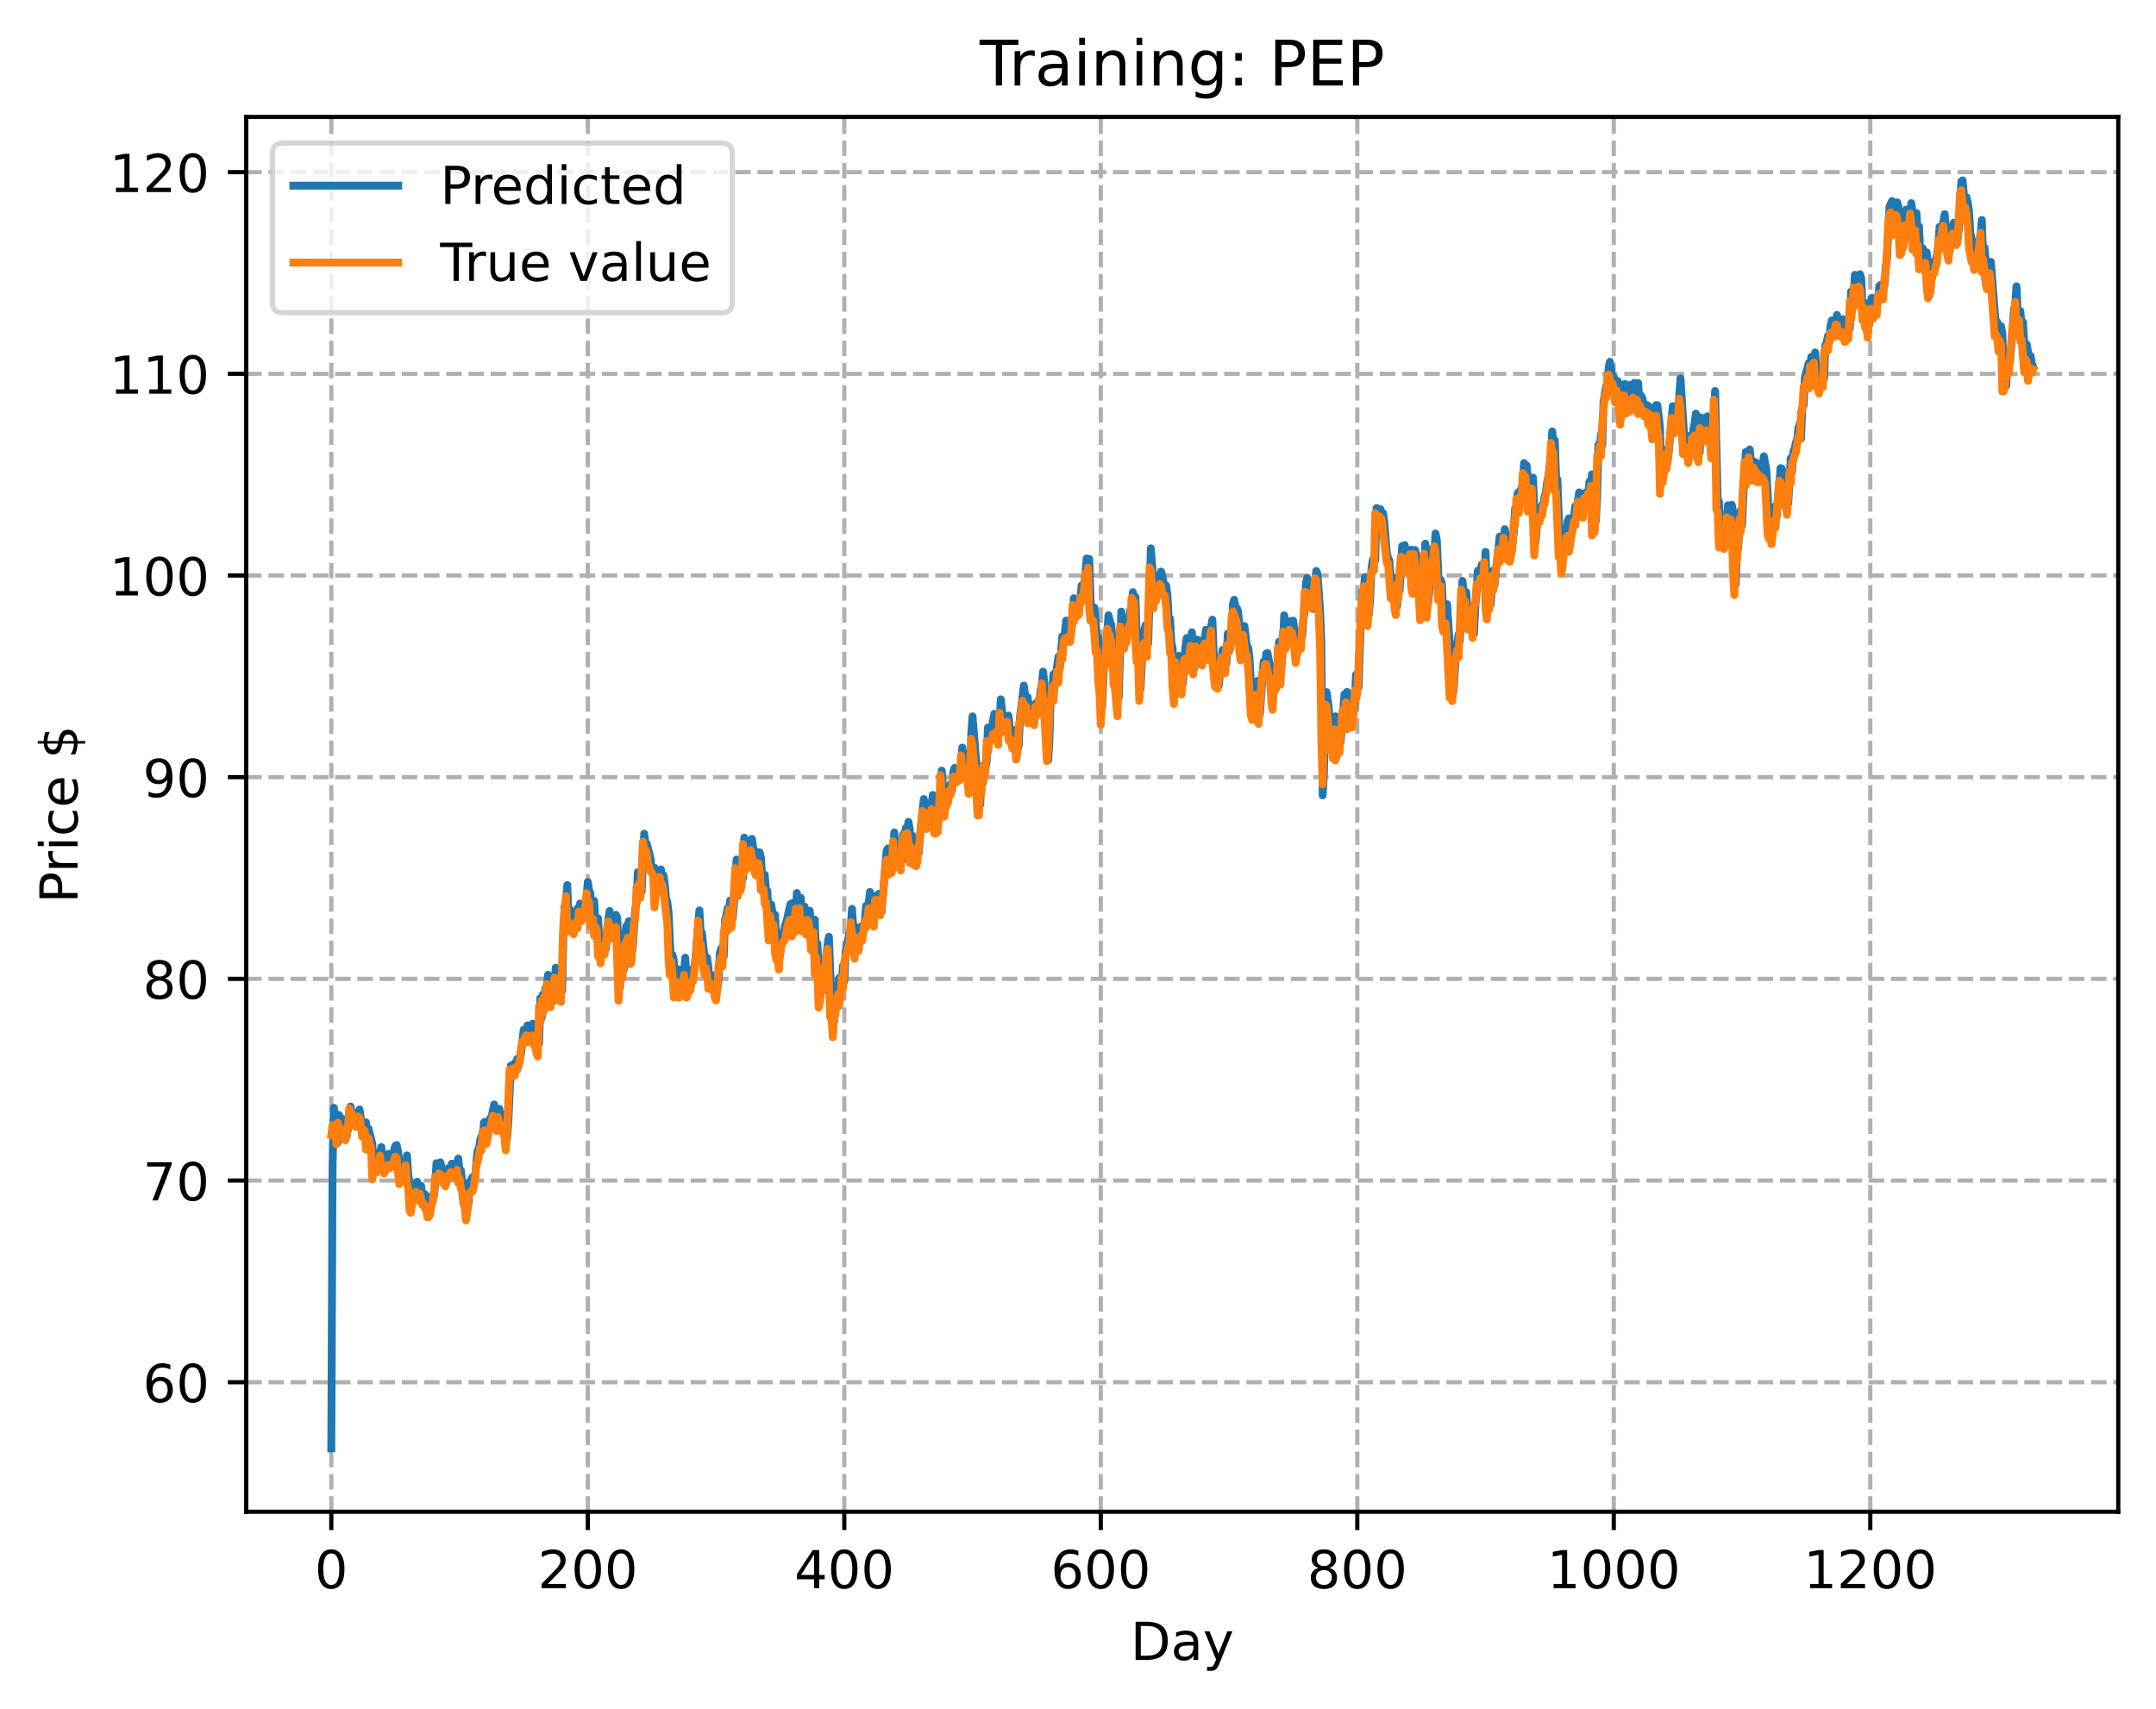 <?xml version="1.0" encoding="utf-8" standalone="no"?>
<!DOCTYPE svg PUBLIC "-//W3C//DTD SVG 1.1//EN"
  "http://www.w3.org/Graphics/SVG/1.1/DTD/svg11.dtd">
<!-- Created with matplotlib (https://matplotlib.org/) -->
<svg height="325.986pt" version="1.1" viewBox="0 0 411.286 325.986" width="411.286pt" xmlns="http://www.w3.org/2000/svg" xmlns:xlink="http://www.w3.org/1999/xlink">
 <defs>
  <style type="text/css">
*{stroke-linecap:butt;stroke-linejoin:round;}
  </style>
 </defs>
 <g id="figure_1">
  <g id="patch_1">
   <path d="M 0 325.986 
L 411.286 325.986 
L 411.286 0 
L 0 0 
z
" style="fill:#ffffff;"/>
  </g>
  <g id="axes_1">
   <g id="patch_2">
    <path d="M 46.966 288.43 
L 404.086 288.43 
L 404.086 22.318 
L 46.966 22.318 
z
" style="fill:#ffffff;"/>
   </g>
   <g id="matplotlib.axis_1">
    <g id="xtick_1">
     <g id="line2d_1">
      <path clip-path="url(#p10b1110052)" d="M 63.198 288.43 
L 63.198 22.318 
" style="fill:none;stroke:#b0b0b0;stroke-dasharray:2.96,1.28;stroke-dashoffset:0;stroke-width:0.8;"/>
     </g>
     <g id="line2d_2">
      <defs>
       <path d="M 0 0 
L 0 3.5 
" id="mc2e9d21bf9" style="stroke:#000000;stroke-width:0.8;"/>
      </defs>
      <g>
       <use style="stroke:#000000;stroke-width:0.8;" x="63.198" xlink:href="#mc2e9d21bf9" y="288.43"/>
      </g>
     </g>
     <g id="text_1">
      <!-- 0 -->
      <defs>
       <path d="M 31.781 66.406 
Q 24.172 66.406 20.328 58.906 
Q 16.5 51.422 16.5 36.375 
Q 16.5 21.391 20.328 13.891 
Q 24.172 6.391 31.781 6.391 
Q 39.453 6.391 43.281 13.891 
Q 47.125 21.391 47.125 36.375 
Q 47.125 51.422 43.281 58.906 
Q 39.453 66.406 31.781 66.406 
z
M 31.781 74.219 
Q 44.047 74.219 50.516 64.516 
Q 56.984 54.828 56.984 36.375 
Q 56.984 17.969 50.516 8.266 
Q 44.047 -1.422 31.781 -1.422 
Q 19.531 -1.422 13.062 8.266 
Q 6.594 17.969 6.594 36.375 
Q 6.594 54.828 13.062 64.516 
Q 19.531 74.219 31.781 74.219 
z
" id="DejaVuSans-48"/>
      </defs>
      <g transform="translate(60.017 303.029)scale(0.1 -0.1)">
       <use xlink:href="#DejaVuSans-48"/>
      </g>
     </g>
    </g>
    <g id="xtick_2">
     <g id="line2d_3">
      <path clip-path="url(#p10b1110052)" d="M 112.129 288.43 
L 112.129 22.318 
" style="fill:none;stroke:#b0b0b0;stroke-dasharray:2.96,1.28;stroke-dashoffset:0;stroke-width:0.8;"/>
     </g>
     <g id="line2d_4">
      <g>
       <use style="stroke:#000000;stroke-width:0.8;" x="112.129" xlink:href="#mc2e9d21bf9" y="288.43"/>
      </g>
     </g>
     <g id="text_2">
      <!-- 200 -->
      <defs>
       <path d="M 19.188 8.297 
L 53.609 8.297 
L 53.609 0 
L 7.328 0 
L 7.328 8.297 
Q 12.938 14.109 22.625 23.891 
Q 32.328 33.688 34.812 36.531 
Q 39.547 41.844 41.422 45.531 
Q 43.312 49.219 43.312 52.781 
Q 43.312 58.594 39.234 62.25 
Q 35.156 65.922 28.609 65.922 
Q 23.969 65.922 18.812 64.312 
Q 13.672 62.703 7.812 59.422 
L 7.812 69.391 
Q 13.766 71.781 18.938 73 
Q 24.125 74.219 28.422 74.219 
Q 39.75 74.219 46.484 68.547 
Q 53.219 62.891 53.219 53.422 
Q 53.219 48.922 51.531 44.891 
Q 49.859 40.875 45.406 35.406 
Q 44.188 33.984 37.641 27.219 
Q 31.109 20.453 19.188 8.297 
z
" id="DejaVuSans-50"/>
      </defs>
      <g transform="translate(102.585 303.029)scale(0.1 -0.1)">
       <use xlink:href="#DejaVuSans-50"/>
       <use x="63.623" xlink:href="#DejaVuSans-48"/>
       <use x="127.246" xlink:href="#DejaVuSans-48"/>
      </g>
     </g>
    </g>
    <g id="xtick_3">
     <g id="line2d_5">
      <path clip-path="url(#p10b1110052)" d="M 161.06 288.43 
L 161.06 22.318 
" style="fill:none;stroke:#b0b0b0;stroke-dasharray:2.96,1.28;stroke-dashoffset:0;stroke-width:0.8;"/>
     </g>
     <g id="line2d_6">
      <g>
       <use style="stroke:#000000;stroke-width:0.8;" x="161.06" xlink:href="#mc2e9d21bf9" y="288.43"/>
      </g>
     </g>
     <g id="text_3">
      <!-- 400 -->
      <defs>
       <path d="M 37.797 64.312 
L 12.891 25.391 
L 37.797 25.391 
z
M 35.203 72.906 
L 47.609 72.906 
L 47.609 25.391 
L 58.016 25.391 
L 58.016 17.188 
L 47.609 17.188 
L 47.609 0 
L 37.797 0 
L 37.797 17.188 
L 4.891 17.188 
L 4.891 26.703 
z
" id="DejaVuSans-52"/>
      </defs>
      <g transform="translate(151.516 303.029)scale(0.1 -0.1)">
       <use xlink:href="#DejaVuSans-52"/>
       <use x="63.623" xlink:href="#DejaVuSans-48"/>
       <use x="127.246" xlink:href="#DejaVuSans-48"/>
      </g>
     </g>
    </g>
    <g id="xtick_4">
     <g id="line2d_7">
      <path clip-path="url(#p10b1110052)" d="M 209.99 288.43 
L 209.99 22.318 
" style="fill:none;stroke:#b0b0b0;stroke-dasharray:2.96,1.28;stroke-dashoffset:0;stroke-width:0.8;"/>
     </g>
     <g id="line2d_8">
      <g>
       <use style="stroke:#000000;stroke-width:0.8;" x="209.99" xlink:href="#mc2e9d21bf9" y="288.43"/>
      </g>
     </g>
     <g id="text_4">
      <!-- 600 -->
      <defs>
       <path d="M 33.016 40.375 
Q 26.375 40.375 22.484 35.828 
Q 18.609 31.297 18.609 23.391 
Q 18.609 15.531 22.484 10.953 
Q 26.375 6.391 33.016 6.391 
Q 39.656 6.391 43.531 10.953 
Q 47.406 15.531 47.406 23.391 
Q 47.406 31.297 43.531 35.828 
Q 39.656 40.375 33.016 40.375 
z
M 52.594 71.297 
L 52.594 62.312 
Q 48.875 64.062 45.094 64.984 
Q 41.312 65.922 37.594 65.922 
Q 27.828 65.922 22.672 59.328 
Q 17.531 52.734 16.797 39.406 
Q 19.672 43.656 24.016 45.922 
Q 28.375 48.188 33.594 48.188 
Q 44.578 48.188 50.953 41.516 
Q 57.328 34.859 57.328 23.391 
Q 57.328 12.156 50.688 5.359 
Q 44.047 -1.422 33.016 -1.422 
Q 20.359 -1.422 13.672 8.266 
Q 6.984 17.969 6.984 36.375 
Q 6.984 53.656 15.188 63.938 
Q 23.391 74.219 37.203 74.219 
Q 40.922 74.219 44.703 73.484 
Q 48.484 72.75 52.594 71.297 
z
" id="DejaVuSans-54"/>
      </defs>
      <g transform="translate(200.446 303.029)scale(0.1 -0.1)">
       <use xlink:href="#DejaVuSans-54"/>
       <use x="63.623" xlink:href="#DejaVuSans-48"/>
       <use x="127.246" xlink:href="#DejaVuSans-48"/>
      </g>
     </g>
    </g>
    <g id="xtick_5">
     <g id="line2d_9">
      <path clip-path="url(#p10b1110052)" d="M 258.921 288.43 
L 258.921 22.318 
" style="fill:none;stroke:#b0b0b0;stroke-dasharray:2.96,1.28;stroke-dashoffset:0;stroke-width:0.8;"/>
     </g>
     <g id="line2d_10">
      <g>
       <use style="stroke:#000000;stroke-width:0.8;" x="258.921" xlink:href="#mc2e9d21bf9" y="288.43"/>
      </g>
     </g>
     <g id="text_5">
      <!-- 800 -->
      <defs>
       <path d="M 31.781 34.625 
Q 24.75 34.625 20.719 30.859 
Q 16.703 27.094 16.703 20.516 
Q 16.703 13.922 20.719 10.156 
Q 24.75 6.391 31.781 6.391 
Q 38.812 6.391 42.859 10.172 
Q 46.922 13.969 46.922 20.516 
Q 46.922 27.094 42.891 30.859 
Q 38.875 34.625 31.781 34.625 
z
M 21.922 38.812 
Q 15.578 40.375 12.031 44.719 
Q 8.5 49.078 8.5 55.328 
Q 8.5 64.062 14.719 69.141 
Q 20.953 74.219 31.781 74.219 
Q 42.672 74.219 48.875 69.141 
Q 55.078 64.062 55.078 55.328 
Q 55.078 49.078 51.531 44.719 
Q 48 40.375 41.703 38.812 
Q 48.828 37.156 52.797 32.312 
Q 56.781 27.484 56.781 20.516 
Q 56.781 9.906 50.312 4.234 
Q 43.844 -1.422 31.781 -1.422 
Q 19.734 -1.422 13.25 4.234 
Q 6.781 9.906 6.781 20.516 
Q 6.781 27.484 10.781 32.312 
Q 14.797 37.156 21.922 38.812 
z
M 18.312 54.391 
Q 18.312 48.734 21.844 45.562 
Q 25.391 42.391 31.781 42.391 
Q 38.141 42.391 41.719 45.562 
Q 45.312 48.734 45.312 54.391 
Q 45.312 60.062 41.719 63.234 
Q 38.141 66.406 31.781 66.406 
Q 25.391 66.406 21.844 63.234 
Q 18.312 60.062 18.312 54.391 
z
" id="DejaVuSans-56"/>
      </defs>
      <g transform="translate(249.377 303.029)scale(0.1 -0.1)">
       <use xlink:href="#DejaVuSans-56"/>
       <use x="63.623" xlink:href="#DejaVuSans-48"/>
       <use x="127.246" xlink:href="#DejaVuSans-48"/>
      </g>
     </g>
    </g>
    <g id="xtick_6">
     <g id="line2d_11">
      <path clip-path="url(#p10b1110052)" d="M 307.851 288.43 
L 307.851 22.318 
" style="fill:none;stroke:#b0b0b0;stroke-dasharray:2.96,1.28;stroke-dashoffset:0;stroke-width:0.8;"/>
     </g>
     <g id="line2d_12">
      <g>
       <use style="stroke:#000000;stroke-width:0.8;" x="307.851" xlink:href="#mc2e9d21bf9" y="288.43"/>
      </g>
     </g>
     <g id="text_6">
      <!-- 1000 -->
      <defs>
       <path d="M 12.406 8.297 
L 28.516 8.297 
L 28.516 63.922 
L 10.984 60.406 
L 10.984 69.391 
L 28.422 72.906 
L 38.281 72.906 
L 38.281 8.297 
L 54.391 8.297 
L 54.391 0 
L 12.406 0 
z
" id="DejaVuSans-49"/>
      </defs>
      <g transform="translate(295.126 303.029)scale(0.1 -0.1)">
       <use xlink:href="#DejaVuSans-49"/>
       <use x="63.623" xlink:href="#DejaVuSans-48"/>
       <use x="127.246" xlink:href="#DejaVuSans-48"/>
       <use x="190.869" xlink:href="#DejaVuSans-48"/>
      </g>
     </g>
    </g>
    <g id="xtick_7">
     <g id="line2d_13">
      <path clip-path="url(#p10b1110052)" d="M 356.782 288.43 
L 356.782 22.318 
" style="fill:none;stroke:#b0b0b0;stroke-dasharray:2.96,1.28;stroke-dashoffset:0;stroke-width:0.8;"/>
     </g>
     <g id="line2d_14">
      <g>
       <use style="stroke:#000000;stroke-width:0.8;" x="356.782" xlink:href="#mc2e9d21bf9" y="288.43"/>
      </g>
     </g>
     <g id="text_7">
      <!-- 1200 -->
      <g transform="translate(344.057 303.029)scale(0.1 -0.1)">
       <use xlink:href="#DejaVuSans-49"/>
       <use x="63.623" xlink:href="#DejaVuSans-50"/>
       <use x="127.246" xlink:href="#DejaVuSans-48"/>
       <use x="190.869" xlink:href="#DejaVuSans-48"/>
      </g>
     </g>
    </g>
    <g id="text_8">
     <!-- Day -->
     <defs>
      <path d="M 19.672 64.797 
L 19.672 8.109 
L 31.594 8.109 
Q 46.688 8.109 53.688 14.938 
Q 60.688 21.781 60.688 36.531 
Q 60.688 51.172 53.688 57.984 
Q 46.688 64.797 31.594 64.797 
z
M 9.812 72.906 
L 30.078 72.906 
Q 51.266 72.906 61.172 64.094 
Q 71.094 55.281 71.094 36.531 
Q 71.094 17.672 61.125 8.828 
Q 51.172 0 30.078 0 
L 9.812 0 
z
" id="DejaVuSans-68"/>
      <path d="M 34.281 27.484 
Q 23.391 27.484 19.188 25 
Q 14.984 22.516 14.984 16.5 
Q 14.984 11.719 18.141 8.906 
Q 21.297 6.109 26.703 6.109 
Q 34.188 6.109 38.703 11.406 
Q 43.219 16.703 43.219 25.484 
L 43.219 27.484 
z
M 52.203 31.203 
L 52.203 0 
L 43.219 0 
L 43.219 8.297 
Q 40.141 3.328 35.547 0.953 
Q 30.953 -1.422 24.312 -1.422 
Q 15.922 -1.422 10.953 3.297 
Q 6 8.016 6 15.922 
Q 6 25.141 12.172 29.828 
Q 18.359 34.516 30.609 34.516 
L 43.219 34.516 
L 43.219 35.406 
Q 43.219 41.609 39.141 45 
Q 35.062 48.391 27.688 48.391 
Q 23 48.391 18.547 47.266 
Q 14.109 46.141 10.016 43.891 
L 10.016 52.203 
Q 14.938 54.109 19.578 55.047 
Q 24.219 56 28.609 56 
Q 40.484 56 46.344 49.844 
Q 52.203 43.703 52.203 31.203 
z
" id="DejaVuSans-97"/>
      <path d="M 32.172 -5.078 
Q 28.375 -14.844 24.75 -17.812 
Q 21.141 -20.797 15.094 -20.797 
L 7.906 -20.797 
L 7.906 -13.281 
L 13.188 -13.281 
Q 16.891 -13.281 18.938 -11.516 
Q 21 -9.766 23.484 -3.219 
L 25.094 0.875 
L 2.984 54.688 
L 12.5 54.688 
L 29.594 11.922 
L 46.688 54.688 
L 56.203 54.688 
z
" id="DejaVuSans-121"/>
     </defs>
     <g transform="translate(215.652 316.707)scale(0.1 -0.1)">
      <use xlink:href="#DejaVuSans-68"/>
      <use x="77.002" xlink:href="#DejaVuSans-97"/>
      <use x="138.281" xlink:href="#DejaVuSans-121"/>
     </g>
    </g>
   </g>
   <g id="matplotlib.axis_2">
    <g id="ytick_1">
     <g id="line2d_15">
      <path clip-path="url(#p10b1110052)" d="M 46.966 263.718 
L 404.086 263.718 
" style="fill:none;stroke:#b0b0b0;stroke-dasharray:2.96,1.28;stroke-dashoffset:0;stroke-width:0.8;"/>
     </g>
     <g id="line2d_16">
      <defs>
       <path d="M 0 0 
L -3.5 0 
" id="m26c0e075d6" style="stroke:#000000;stroke-width:0.8;"/>
      </defs>
      <g>
       <use style="stroke:#000000;stroke-width:0.8;" x="46.966" xlink:href="#m26c0e075d6" y="263.718"/>
      </g>
     </g>
     <g id="text_9">
      <!-- 60 -->
      <g transform="translate(27.241 267.517)scale(0.1 -0.1)">
       <use xlink:href="#DejaVuSans-54"/>
       <use x="63.623" xlink:href="#DejaVuSans-48"/>
      </g>
     </g>
    </g>
    <g id="ytick_2">
     <g id="line2d_17">
      <path clip-path="url(#p10b1110052)" d="M 46.966 225.239 
L 404.086 225.239 
" style="fill:none;stroke:#b0b0b0;stroke-dasharray:2.96,1.28;stroke-dashoffset:0;stroke-width:0.8;"/>
     </g>
     <g id="line2d_18">
      <g>
       <use style="stroke:#000000;stroke-width:0.8;" x="46.966" xlink:href="#m26c0e075d6" y="225.239"/>
      </g>
     </g>
     <g id="text_10">
      <!-- 70 -->
      <defs>
       <path d="M 8.203 72.906 
L 55.078 72.906 
L 55.078 68.703 
L 28.609 0 
L 18.312 0 
L 43.219 64.594 
L 8.203 64.594 
z
" id="DejaVuSans-55"/>
      </defs>
      <g transform="translate(27.241 229.038)scale(0.1 -0.1)">
       <use xlink:href="#DejaVuSans-55"/>
       <use x="63.623" xlink:href="#DejaVuSans-48"/>
      </g>
     </g>
    </g>
    <g id="ytick_3">
     <g id="line2d_19">
      <path clip-path="url(#p10b1110052)" d="M 46.966 186.759 
L 404.086 186.759 
" style="fill:none;stroke:#b0b0b0;stroke-dasharray:2.96,1.28;stroke-dashoffset:0;stroke-width:0.8;"/>
     </g>
     <g id="line2d_20">
      <g>
       <use style="stroke:#000000;stroke-width:0.8;" x="46.966" xlink:href="#m26c0e075d6" y="186.759"/>
      </g>
     </g>
     <g id="text_11">
      <!-- 80 -->
      <g transform="translate(27.241 190.559)scale(0.1 -0.1)">
       <use xlink:href="#DejaVuSans-56"/>
       <use x="63.623" xlink:href="#DejaVuSans-48"/>
      </g>
     </g>
    </g>
    <g id="ytick_4">
     <g id="line2d_21">
      <path clip-path="url(#p10b1110052)" d="M 46.966 148.28 
L 404.086 148.28 
" style="fill:none;stroke:#b0b0b0;stroke-dasharray:2.96,1.28;stroke-dashoffset:0;stroke-width:0.8;"/>
     </g>
     <g id="line2d_22">
      <g>
       <use style="stroke:#000000;stroke-width:0.8;" x="46.966" xlink:href="#m26c0e075d6" y="148.28"/>
      </g>
     </g>
     <g id="text_12">
      <!-- 90 -->
      <defs>
       <path d="M 10.984 1.516 
L 10.984 10.5 
Q 14.703 8.734 18.5 7.812 
Q 22.312 6.891 25.984 6.891 
Q 35.75 6.891 40.891 13.453 
Q 46.047 20.016 46.781 33.406 
Q 43.953 29.203 39.594 26.953 
Q 35.25 24.703 29.984 24.703 
Q 19.047 24.703 12.672 31.312 
Q 6.297 37.938 6.297 49.422 
Q 6.297 60.641 12.938 67.422 
Q 19.578 74.219 30.609 74.219 
Q 43.266 74.219 49.922 64.516 
Q 56.594 54.828 56.594 36.375 
Q 56.594 19.141 48.406 8.859 
Q 40.234 -1.422 26.422 -1.422 
Q 22.703 -1.422 18.891 -0.688 
Q 15.094 0.047 10.984 1.516 
z
M 30.609 32.422 
Q 37.25 32.422 41.125 36.953 
Q 45.016 41.5 45.016 49.422 
Q 45.016 57.281 41.125 61.844 
Q 37.25 66.406 30.609 66.406 
Q 23.969 66.406 20.094 61.844 
Q 16.219 57.281 16.219 49.422 
Q 16.219 41.5 20.094 36.953 
Q 23.969 32.422 30.609 32.422 
z
" id="DejaVuSans-57"/>
      </defs>
      <g transform="translate(27.241 152.08)scale(0.1 -0.1)">
       <use xlink:href="#DejaVuSans-57"/>
       <use x="63.623" xlink:href="#DejaVuSans-48"/>
      </g>
     </g>
    </g>
    <g id="ytick_5">
     <g id="line2d_23">
      <path clip-path="url(#p10b1110052)" d="M 46.966 109.801 
L 404.086 109.801 
" style="fill:none;stroke:#b0b0b0;stroke-dasharray:2.96,1.28;stroke-dashoffset:0;stroke-width:0.8;"/>
     </g>
     <g id="line2d_24">
      <g>
       <use style="stroke:#000000;stroke-width:0.8;" x="46.966" xlink:href="#m26c0e075d6" y="109.801"/>
      </g>
     </g>
     <g id="text_13">
      <!-- 100 -->
      <g transform="translate(20.878 113.6)scale(0.1 -0.1)">
       <use xlink:href="#DejaVuSans-49"/>
       <use x="63.623" xlink:href="#DejaVuSans-48"/>
       <use x="127.246" xlink:href="#DejaVuSans-48"/>
      </g>
     </g>
    </g>
    <g id="ytick_6">
     <g id="line2d_25">
      <path clip-path="url(#p10b1110052)" d="M 46.966 71.322 
L 404.086 71.322 
" style="fill:none;stroke:#b0b0b0;stroke-dasharray:2.96,1.28;stroke-dashoffset:0;stroke-width:0.8;"/>
     </g>
     <g id="line2d_26">
      <g>
       <use style="stroke:#000000;stroke-width:0.8;" x="46.966" xlink:href="#m26c0e075d6" y="71.322"/>
      </g>
     </g>
     <g id="text_14">
      <!-- 110 -->
      <g transform="translate(20.878 75.121)scale(0.1 -0.1)">
       <use xlink:href="#DejaVuSans-49"/>
       <use x="63.623" xlink:href="#DejaVuSans-49"/>
       <use x="127.246" xlink:href="#DejaVuSans-48"/>
      </g>
     </g>
    </g>
    <g id="ytick_7">
     <g id="line2d_27">
      <path clip-path="url(#p10b1110052)" d="M 46.966 32.843 
L 404.086 32.843 
" style="fill:none;stroke:#b0b0b0;stroke-dasharray:2.96,1.28;stroke-dashoffset:0;stroke-width:0.8;"/>
     </g>
     <g id="line2d_28">
      <g>
       <use style="stroke:#000000;stroke-width:0.8;" x="46.966" xlink:href="#m26c0e075d6" y="32.843"/>
      </g>
     </g>
     <g id="text_15">
      <!-- 120 -->
      <g transform="translate(20.878 36.642)scale(0.1 -0.1)">
       <use xlink:href="#DejaVuSans-49"/>
       <use x="63.623" xlink:href="#DejaVuSans-50"/>
       <use x="127.246" xlink:href="#DejaVuSans-48"/>
      </g>
     </g>
    </g>
    <g id="text_16">
     <!-- Price $ -->
     <defs>
      <path d="M 19.672 64.797 
L 19.672 37.406 
L 32.078 37.406 
Q 38.969 37.406 42.719 40.969 
Q 46.484 44.531 46.484 51.125 
Q 46.484 57.672 42.719 61.234 
Q 38.969 64.797 32.078 64.797 
z
M 9.812 72.906 
L 32.078 72.906 
Q 44.344 72.906 50.609 67.359 
Q 56.891 61.812 56.891 51.125 
Q 56.891 40.328 50.609 34.812 
Q 44.344 29.297 32.078 29.297 
L 19.672 29.297 
L 19.672 0 
L 9.812 0 
z
" id="DejaVuSans-80"/>
      <path d="M 41.109 46.297 
Q 39.594 47.172 37.812 47.578 
Q 36.031 48 33.891 48 
Q 26.266 48 22.188 43.047 
Q 18.109 38.094 18.109 28.812 
L 18.109 0 
L 9.078 0 
L 9.078 54.688 
L 18.109 54.688 
L 18.109 46.188 
Q 20.953 51.172 25.484 53.578 
Q 30.031 56 36.531 56 
Q 37.453 56 38.578 55.875 
Q 39.703 55.766 41.062 55.516 
z
" id="DejaVuSans-114"/>
      <path d="M 9.422 54.688 
L 18.406 54.688 
L 18.406 0 
L 9.422 0 
z
M 9.422 75.984 
L 18.406 75.984 
L 18.406 64.594 
L 9.422 64.594 
z
" id="DejaVuSans-105"/>
      <path d="M 48.781 52.594 
L 48.781 44.188 
Q 44.969 46.297 41.141 47.344 
Q 37.312 48.391 33.406 48.391 
Q 24.656 48.391 19.812 42.844 
Q 14.984 37.312 14.984 27.297 
Q 14.984 17.281 19.812 11.734 
Q 24.656 6.203 33.406 6.203 
Q 37.312 6.203 41.141 7.25 
Q 44.969 8.297 48.781 10.406 
L 48.781 2.094 
Q 45.016 0.344 40.984 -0.531 
Q 36.969 -1.422 32.422 -1.422 
Q 20.062 -1.422 12.781 6.344 
Q 5.516 14.109 5.516 27.297 
Q 5.516 40.672 12.859 48.328 
Q 20.219 56 33.016 56 
Q 37.156 56 41.109 55.141 
Q 45.062 54.297 48.781 52.594 
z
" id="DejaVuSans-99"/>
      <path d="M 56.203 29.594 
L 56.203 25.203 
L 14.891 25.203 
Q 15.484 15.922 20.484 11.062 
Q 25.484 6.203 34.422 6.203 
Q 39.594 6.203 44.453 7.469 
Q 49.312 8.734 54.109 11.281 
L 54.109 2.781 
Q 49.266 0.734 44.188 -0.344 
Q 39.109 -1.422 33.891 -1.422 
Q 20.797 -1.422 13.156 6.188 
Q 5.516 13.812 5.516 26.812 
Q 5.516 40.234 12.766 48.109 
Q 20.016 56 32.328 56 
Q 43.359 56 49.781 48.891 
Q 56.203 41.797 56.203 29.594 
z
M 47.219 32.234 
Q 47.125 39.594 43.094 43.984 
Q 39.062 48.391 32.422 48.391 
Q 24.906 48.391 20.391 44.141 
Q 15.875 39.891 15.188 32.172 
z
" id="DejaVuSans-101"/>
      <path id="DejaVuSans-32"/>
      <path d="M 33.797 -14.703 
L 28.906 -14.703 
L 28.859 0 
Q 23.734 0.094 18.609 1.188 
Q 13.484 2.297 8.297 4.5 
L 8.297 13.281 
Q 13.281 10.156 18.375 8.562 
Q 23.484 6.984 28.906 6.938 
L 28.906 29.203 
Q 18.109 30.953 13.203 35.156 
Q 8.297 39.359 8.297 46.688 
Q 8.297 54.641 13.625 59.219 
Q 18.953 63.812 28.906 64.5 
L 28.906 75.984 
L 33.797 75.984 
L 33.797 64.656 
Q 38.328 64.453 42.578 63.688 
Q 46.828 62.938 50.875 61.625 
L 50.875 53.078 
Q 46.828 55.125 42.547 56.25 
Q 38.281 57.375 33.797 57.562 
L 33.797 36.719 
Q 44.875 35.016 50.094 30.609 
Q 55.328 26.219 55.328 18.609 
Q 55.328 10.359 49.781 5.594 
Q 44.234 0.828 33.797 0.094 
z
M 28.906 37.594 
L 28.906 57.625 
Q 23.25 56.984 20.266 54.391 
Q 17.281 51.812 17.281 47.516 
Q 17.281 43.312 20.031 40.969 
Q 22.797 38.625 28.906 37.594 
z
M 33.797 28.219 
L 33.797 7.078 
Q 39.984 7.906 43.141 10.594 
Q 46.297 13.281 46.297 17.672 
Q 46.297 21.969 43.281 24.5 
Q 40.281 27.047 33.797 28.219 
z
" id="DejaVuSans-36"/>
     </defs>
     <g transform="translate(14.798 172.342)rotate(-90)scale(0.1 -0.1)">
      <use xlink:href="#DejaVuSans-80"/>
      <use x="58.553" xlink:href="#DejaVuSans-114"/>
      <use x="99.666" xlink:href="#DejaVuSans-105"/>
      <use x="127.449" xlink:href="#DejaVuSans-99"/>
      <use x="182.43" xlink:href="#DejaVuSans-101"/>
      <use x="243.953" xlink:href="#DejaVuSans-32"/>
      <use x="275.74" xlink:href="#DejaVuSans-36"/>
     </g>
    </g>
   </g>
   <g id="line2d_29">
    <path clip-path="url(#p10b1110052)" d="M 63.198 276.334 
L 63.443 222.451 
L 63.688 211.368 
L 64.177 215.898 
L 64.422 218.042 
L 64.666 212.733 
L 64.911 214.302 
L 65.156 214.697 
L 65.4 213.46 
L 65.645 215.587 
L 66.134 216.816 
L 66.623 214.091 
L 66.868 211.12 
L 67.113 212.36 
L 67.357 212.457 
L 68.091 214.603 
L 68.336 212.501 
L 68.581 211.687 
L 68.825 213.4 
L 69.07 214.163 
L 69.315 216.314 
L 69.559 214.284 
L 69.804 214.133 
L 70.049 218.916 
L 70.293 215.304 
L 71.027 218.241 
L 71.272 222.966 
L 71.517 220.073 
L 71.761 222.423 
L 72.006 222.828 
L 72.251 220.878 
L 72.74 218.849 
L 72.984 221.846 
L 73.229 220.521 
L 73.474 222.056 
L 73.718 220.73 
L 73.963 220.217 
L 74.208 220.198 
L 74.452 221.379 
L 74.697 221.477 
L 75.186 219.415 
L 75.431 218.6 
L 75.676 218.472 
L 75.92 219.63 
L 76.41 223.538 
L 76.654 222.036 
L 76.899 221.662 
L 77.388 223.257 
L 77.633 220.442 
L 77.878 224.169 
L 78.122 225.862 
L 78.367 229.582 
L 78.611 229.703 
L 78.856 227.39 
L 79.101 226.971 
L 79.59 225.474 
L 80.079 228.451 
L 80.324 226.251 
L 80.569 228.184 
L 80.813 228.892 
L 81.058 227.832 
L 81.303 229.429 
L 81.547 229.416 
L 81.792 230.842 
L 82.037 230.495 
L 82.281 229.607 
L 82.526 228.038 
L 82.771 228.171 
L 83.015 226.08 
L 83.26 221.925 
L 83.505 223.844 
L 83.994 221.757 
L 84.728 224.224 
L 84.972 224.578 
L 85.217 225.461 
L 85.462 223.447 
L 85.706 222.769 
L 85.951 224.17 
L 86.196 222.017 
L 86.44 222.787 
L 86.685 223.116 
L 86.93 223.838 
L 87.419 221.043 
L 87.664 223.664 
L 87.908 223.262 
L 88.153 225.382 
L 88.398 226.439 
L 89.132 230.9 
L 89.376 229.584 
L 89.621 225.389 
L 89.866 225.332 
L 90.11 224.626 
L 90.355 225.462 
L 90.599 224.879 
L 91.089 219.545 
L 91.333 219.285 
L 91.578 217.666 
L 91.823 216.832 
L 92.067 217.375 
L 92.312 214.171 
L 92.557 214.027 
L 93.046 216.341 
L 93.535 213.332 
L 93.78 213.144 
L 94.269 210.721 
L 95.003 214.174 
L 95.248 211.565 
L 95.493 213.17 
L 95.737 212.476 
L 96.227 214.582 
L 96.471 215.008 
L 96.716 217.36 
L 96.96 214.31 
L 97.45 203.314 
L 97.694 203.748 
L 97.939 204.571 
L 98.184 202.841 
L 98.428 203.463 
L 98.673 202.01 
L 98.918 203.401 
L 99.162 201.686 
L 99.407 201.052 
L 99.896 196.482 
L 100.141 197.357 
L 100.63 195.641 
L 100.875 197.26 
L 101.12 196.369 
L 101.609 195.321 
L 101.854 197.099 
L 102.098 198.008 
L 102.343 198.202 
L 102.587 198.826 
L 102.832 199.128 
L 103.077 190.447 
L 103.321 194.191 
L 103.566 189.747 
L 103.811 192.709 
L 104.055 188.533 
L 104.3 188.788 
L 104.545 185.975 
L 104.789 188.517 
L 105.034 187.98 
L 105.279 191.307 
L 105.523 187.363 
L 105.768 187.968 
L 106.013 184.63 
L 106.257 184.757 
L 106.747 189.032 
L 106.991 185.114 
L 107.236 189.057 
L 107.481 177.909 
L 107.725 172.81 
L 107.97 172.173 
L 108.215 168.868 
L 108.459 175.35 
L 108.704 173.553 
L 108.948 175.308 
L 109.193 174.831 
L 109.682 176.614 
L 110.172 173.325 
L 110.416 175.955 
L 110.661 172.384 
L 111.15 174.238 
L 111.395 173.172 
L 111.64 173.012 
L 111.884 171.528 
L 112.129 168.262 
L 112.374 169.92 
L 112.618 170.453 
L 112.863 174.257 
L 113.108 174.037 
L 113.352 171.863 
L 113.597 177.017 
L 113.842 175.18 
L 114.086 175.2 
L 114.331 179.927 
L 114.575 179.433 
L 114.82 181.186 
L 115.065 180.846 
L 115.309 178.784 
L 115.554 181.142 
L 115.799 178.871 
L 116.043 175.416 
L 116.288 173.811 
L 116.533 176.099 
L 116.777 176.47 
L 117.022 177.888 
L 117.511 174.553 
L 117.756 175.189 
L 118.245 188.47 
L 118.49 183.92 
L 118.735 185.566 
L 118.979 185.061 
L 119.224 178.99 
L 119.469 176.703 
L 119.713 176.646 
L 119.958 175.752 
L 120.203 178.123 
L 120.447 181.698 
L 120.692 181.074 
L 121.181 173.481 
L 121.426 172.238 
L 121.67 166.412 
L 121.915 168.827 
L 122.16 166.667 
L 122.404 170.162 
L 122.894 159.057 
L 123.138 161.18 
L 123.383 160.967 
L 123.872 162.819 
L 124.117 163.892 
L 124.362 166.329 
L 124.606 166.194 
L 124.851 165.56 
L 125.096 170.493 
L 125.34 168.472 
L 125.585 169.046 
L 125.83 168.379 
L 126.074 165.878 
L 126.319 167.209 
L 126.563 166.974 
L 126.808 168.604 
L 127.053 171.33 
L 127.297 172.144 
L 127.542 174.126 
L 128.031 184.309 
L 128.276 182.203 
L 128.521 183.164 
L 128.765 187.923 
L 129.01 187.71 
L 129.255 184.873 
L 129.499 186.265 
L 129.744 189.065 
L 129.989 187.323 
L 130.233 187.443 
L 130.478 185.6 
L 130.723 182.721 
L 130.967 187.139 
L 131.212 188.65 
L 131.701 187.053 
L 131.946 186.166 
L 132.191 184.778 
L 132.435 184.685 
L 132.68 182.867 
L 133.414 173.686 
L 133.658 177.826 
L 133.903 177.97 
L 134.392 182.655 
L 134.637 183.81 
L 134.882 182.691 
L 135.126 184.561 
L 135.371 187.54 
L 135.616 185.902 
L 135.86 187.604 
L 136.105 187.653 
L 136.35 186.502 
L 136.594 188.58 
L 136.839 188.718 
L 137.084 186.674 
L 137.328 181.843 
L 137.573 180.986 
L 137.818 180.861 
L 138.062 182.463 
L 138.307 175.403 
L 138.551 174.748 
L 138.796 173.29 
L 139.041 175.878 
L 139.285 171.799 
L 139.53 172.637 
L 139.775 175.221 
L 140.019 172.453 
L 140.509 163.993 
L 140.998 169.096 
L 141.243 167.462 
L 141.487 168.076 
L 141.732 167.591 
L 141.977 159.811 
L 142.221 164.364 
L 142.466 163.56 
L 142.711 164.465 
L 143.2 161.889 
L 143.445 160.054 
L 143.689 161.716 
L 143.934 162.572 
L 144.178 165.169 
L 144.423 164.86 
L 144.668 162.577 
L 144.912 162.621 
L 145.157 163.648 
L 145.402 167.545 
L 145.646 167.816 
L 145.891 166.909 
L 146.136 170.06 
L 146.38 169.985 
L 146.625 175.04 
L 146.87 177.192 
L 147.114 172.56 
L 147.604 175.882 
L 147.848 174.537 
L 148.093 179.649 
L 148.338 180.594 
L 148.582 180.654 
L 148.827 182.256 
L 149.072 179.507 
L 149.806 176.475 
L 150.05 175.778 
L 150.784 172.508 
L 151.029 172.332 
L 151.273 176.034 
L 151.518 174.978 
L 151.763 174.851 
L 152.007 170.375 
L 152.497 173.905 
L 152.741 171.287 
L 152.986 175.678 
L 153.231 174.656 
L 153.475 172.973 
L 153.72 174.217 
L 153.965 176.279 
L 154.209 173.772 
L 154.454 173.754 
L 154.699 175.78 
L 154.943 179.362 
L 155.188 176.577 
L 155.433 175.463 
L 155.677 183.525 
L 155.922 180 
L 156.411 189.202 
L 156.656 188.666 
L 156.9 186.652 
L 157.145 186.632 
L 157.879 180.199 
L 158.124 178.737 
L 158.613 191.177 
L 158.858 191.245 
L 159.102 194.904 
L 159.347 191.216 
L 159.592 190.195 
L 160.081 186.607 
L 160.326 188.695 
L 160.57 187.778 
L 160.815 184.239 
L 161.06 187.235 
L 161.304 181.686 
L 162.038 177.964 
L 162.283 177.338 
L 162.527 173.407 
L 162.772 176.917 
L 163.017 177.463 
L 163.261 180.605 
L 163.506 176.936 
L 163.751 177.972 
L 163.995 179.553 
L 164.485 176.617 
L 164.729 177.479 
L 164.974 175.633 
L 165.219 172.817 
L 165.463 174.506 
L 165.953 170.182 
L 166.197 173.483 
L 166.442 174.74 
L 166.687 173.525 
L 166.931 174.567 
L 167.176 170.895 
L 167.421 172.084 
L 167.665 170.535 
L 167.91 170.817 
L 168.154 174.005 
L 169.133 162.354 
L 169.378 161.878 
L 169.622 164.622 
L 170.112 162.843 
L 170.356 164.095 
L 170.601 158.83 
L 170.846 161.988 
L 171.09 162.243 
L 171.335 163.362 
L 171.58 163.237 
L 171.824 162.886 
L 172.069 164.214 
L 172.314 159.165 
L 172.558 159.32 
L 172.803 157.983 
L 173.048 158.612 
L 173.292 156.806 
L 173.537 158.09 
L 173.782 162.581 
L 174.026 159.441 
L 174.271 161.889 
L 174.515 163.127 
L 174.76 162.348 
L 175.005 162.929 
L 175.249 162.832 
L 175.739 156.998 
L 176.228 152.445 
L 176.473 154.078 
L 176.717 153.423 
L 176.962 155.882 
L 177.451 153.846 
L 177.696 153.504 
L 177.941 151.669 
L 178.43 157.357 
L 178.675 157.381 
L 178.919 155.63 
L 179.164 156.294 
L 179.653 147.021 
L 180.142 153.111 
L 180.387 154.029 
L 180.632 152.285 
L 181.121 151.339 
L 181.366 149.559 
L 181.61 150.833 
L 181.855 147.271 
L 182.1 146.511 
L 182.344 148.272 
L 182.589 148.209 
L 183.078 146.481 
L 183.323 147.718 
L 183.568 142.629 
L 183.812 145.928 
L 184.057 143.735 
L 184.302 145.633 
L 184.546 145.79 
L 184.791 146.298 
L 185.036 149.313 
L 185.28 139.916 
L 185.525 136.679 
L 186.259 145.739 
L 186.748 153.293 
L 186.993 153.536 
L 187.237 147.245 
L 187.482 149.375 
L 187.727 145.947 
L 187.971 146.564 
L 188.216 145.325 
L 188.461 138.832 
L 188.705 141.084 
L 189.195 138.768 
L 189.684 136.193 
L 189.929 137.545 
L 190.173 137.072 
L 190.418 137.265 
L 190.663 139.336 
L 190.907 133.418 
L 191.397 137.509 
L 191.641 136.542 
L 191.886 136.905 
L 192.13 136.946 
L 192.375 136.526 
L 192.62 138.894 
L 192.864 139.828 
L 193.109 139.781 
L 193.354 141.174 
L 193.598 139.289 
L 193.843 139.813 
L 194.088 143.038 
L 194.332 142.316 
L 194.577 136.741 
L 195.066 132.925 
L 195.311 130.804 
L 195.8 134.636 
L 196.045 133.021 
L 196.29 135.816 
L 196.534 134.554 
L 196.779 134.529 
L 197.024 134.925 
L 197.268 136.285 
L 197.513 136.798 
L 197.758 134.061 
L 198.002 134.099 
L 198.247 135.202 
L 198.491 131.755 
L 198.736 130.767 
L 198.981 128.132 
L 199.225 130.323 
L 199.47 134.232 
L 199.959 145.024 
L 200.204 140.926 
L 200.449 132.437 
L 200.693 132.626 
L 200.938 128.666 
L 201.183 130.224 
L 201.917 125.285 
L 202.161 127.602 
L 202.651 121.395 
L 202.895 122.934 
L 203.385 118.405 
L 203.874 120.899 
L 204.363 120.232 
L 204.608 118.731 
L 204.852 114.129 
L 205.097 117.085 
L 205.342 115.215 
L 205.586 115.644 
L 205.831 114.17 
L 206.076 115.194 
L 206.32 111.682 
L 206.565 112.858 
L 206.81 112.043 
L 207.299 106.552 
L 207.544 110.265 
L 207.788 106.65 
L 208.033 114.273 
L 208.278 117.029 
L 208.522 117.2 
L 208.767 115.936 
L 209.256 121.732 
L 209.501 121.631 
L 209.746 127.232 
L 209.99 129.299 
L 210.235 134.962 
L 210.724 124.444 
L 210.969 124.549 
L 211.458 117.371 
L 211.703 118.5 
L 211.947 119.093 
L 212.437 123.963 
L 212.681 129.158 
L 212.926 129.615 
L 213.415 133.058 
L 213.905 116.68 
L 214.149 120.525 
L 214.394 122.384 
L 214.639 122.576 
L 214.883 122.058 
L 215.617 116.358 
L 215.862 117.696 
L 216.106 112.983 
L 216.351 114.144 
L 216.596 113.894 
L 216.84 121.773 
L 217.085 123.212 
L 217.33 123.017 
L 217.574 131.435 
L 218.064 121.972 
L 218.308 120.075 
L 218.553 119.251 
L 218.798 119.293 
L 219.042 122.744 
L 219.532 104.627 
L 220.021 110.858 
L 220.266 114.858 
L 220.51 110.968 
L 220.755 112.379 
L 221 112.322 
L 221.244 110.126 
L 221.489 109.057 
L 221.734 109.862 
L 221.978 111.449 
L 222.223 111.47 
L 222.467 111.762 
L 222.712 113.678 
L 222.957 118.526 
L 223.201 118.035 
L 223.446 122.528 
L 223.691 123.675 
L 223.935 129.342 
L 224.18 131.49 
L 224.425 125.36 
L 224.669 130.137 
L 224.914 125.129 
L 225.159 129.829 
L 225.403 129.749 
L 225.648 130.411 
L 226.137 123.427 
L 226.382 121.734 
L 226.627 123.99 
L 226.871 124.264 
L 227.116 122.958 
L 227.361 120.625 
L 227.85 127.402 
L 228.094 125.579 
L 228.339 122.038 
L 228.584 122.134 
L 228.828 123.212 
L 229.073 122.386 
L 229.318 122.737 
L 229.562 125.161 
L 229.807 121.912 
L 230.052 120.152 
L 230.296 121.877 
L 230.541 124.89 
L 230.786 121.21 
L 231.275 118.23 
L 231.52 124.527 
L 232.009 129.38 
L 232.254 129.928 
L 232.498 130.814 
L 232.988 125.661 
L 233.232 123.994 
L 233.477 126.35 
L 233.722 124.895 
L 233.966 126.588 
L 234.211 120.89 
L 234.7 123.523 
L 234.945 121.621 
L 235.189 115.313 
L 235.434 114.435 
L 235.679 115.832 
L 235.923 115.989 
L 236.168 116.625 
L 236.902 124.201 
L 237.147 122.436 
L 237.391 119.444 
L 237.881 123.564 
L 238.125 123.615 
L 238.37 125.735 
L 238.859 134.354 
L 239.104 135.142 
L 239.349 134.211 
L 239.593 131.121 
L 239.838 129.916 
L 240.082 132.133 
L 240.327 136.378 
L 241.061 126.22 
L 241.306 127.994 
L 241.55 124.696 
L 241.795 124.601 
L 242.284 127.432 
L 242.529 126.976 
L 242.774 131.656 
L 243.018 132.15 
L 243.263 128.254 
L 243.508 127.876 
L 243.752 129.659 
L 243.997 122.433 
L 244.486 127.021 
L 244.731 123.454 
L 244.976 117.398 
L 245.22 119.096 
L 245.465 121.99 
L 245.709 118.899 
L 245.954 120.862 
L 246.199 118.485 
L 246.443 119.522 
L 246.688 118.418 
L 247.177 122.575 
L 247.422 124.85 
L 248.156 120.526 
L 248.401 121.436 
L 248.645 118.193 
L 248.89 116.506 
L 249.135 111.214 
L 249.379 110.251 
L 249.624 111.168 
L 249.869 111.541 
L 250.113 114.585 
L 250.358 116.171 
L 251.092 108.937 
L 251.337 109.548 
L 251.826 116.501 
L 252.07 122.82 
L 252.315 151.757 
L 252.56 147.379 
L 252.804 136.299 
L 253.049 132.048 
L 253.294 133.549 
L 253.538 135.744 
L 253.783 142.296 
L 254.028 140.22 
L 254.272 137.122 
L 254.517 143.017 
L 254.762 136.672 
L 255.006 141.401 
L 255.251 141.559 
L 255.496 139.802 
L 255.74 141.64 
L 256.474 132.47 
L 256.719 135.865 
L 256.964 132.011 
L 257.208 137.719 
L 257.453 136.983 
L 257.697 137.323 
L 257.942 132.353 
L 258.187 136.05 
L 258.431 134.461 
L 258.676 128.712 
L 258.921 131.445 
L 259.165 131.139 
L 259.655 116.931 
L 259.899 112.81 
L 260.144 112.504 
L 260.389 110.112 
L 260.633 111.081 
L 260.878 115.181 
L 261.123 117.236 
L 261.367 114.458 
L 261.612 108.682 
L 261.857 106.868 
L 262.101 106.467 
L 262.346 106.937 
L 262.591 96.935 
L 262.835 98.923 
L 263.08 98.75 
L 263.325 97.142 
L 263.569 98.051 
L 263.814 97.874 
L 264.058 99.384 
L 264.548 105.45 
L 264.792 106.456 
L 265.037 106.934 
L 265.526 113.237 
L 265.771 113.241 
L 266.016 110.293 
L 266.26 114.436 
L 266.505 115.741 
L 266.75 111.571 
L 266.994 112.686 
L 267.484 104.188 
L 267.728 106.253 
L 267.973 104.006 
L 268.218 105.82 
L 268.462 106.418 
L 268.707 105.99 
L 268.952 107.28 
L 269.196 104.876 
L 269.441 110.825 
L 269.685 111.361 
L 269.93 104.939 
L 270.175 105.925 
L 270.419 108.103 
L 270.664 111.458 
L 270.909 112.199 
L 271.153 117.355 
L 271.398 116.447 
L 271.887 103.728 
L 272.132 107.167 
L 272.377 115.453 
L 272.621 113.335 
L 273.111 104.757 
L 273.355 105.539 
L 273.6 105.544 
L 273.845 101.789 
L 274.089 102.98 
L 274.579 114.05 
L 274.823 110.607 
L 275.068 111.385 
L 275.313 117.291 
L 275.557 117.309 
L 275.802 117.45 
L 276.046 115.275 
L 276.536 122.627 
L 276.78 131.774 
L 277.025 124.486 
L 277.27 131.878 
L 277.514 128.484 
L 277.759 123.211 
L 278.004 122.689 
L 278.248 121.007 
L 278.493 122.283 
L 278.982 110.827 
L 279.472 115.434 
L 279.716 112.968 
L 279.961 117.708 
L 280.206 118.79 
L 280.45 118.24 
L 280.695 115.822 
L 280.94 117.449 
L 281.184 120.935 
L 281.429 115.684 
L 281.673 112.978 
L 281.918 108.879 
L 282.163 109.028 
L 282.407 110.304 
L 282.652 107.729 
L 282.897 109.169 
L 283.141 109.858 
L 283.386 105.288 
L 283.631 113.509 
L 283.875 115.296 
L 284.12 111.211 
L 284.365 115.305 
L 284.854 108.834 
L 285.099 111.618 
L 286.077 102.366 
L 286.322 104.418 
L 286.567 103.407 
L 286.811 104.925 
L 287.056 100.966 
L 287.301 102.587 
L 287.545 101.959 
L 287.79 104.956 
L 288.034 103.777 
L 288.279 105.205 
L 288.768 101.711 
L 289.013 97.072 
L 289.258 97.467 
L 289.502 94.226 
L 289.747 93.84 
L 289.992 95.69 
L 290.236 93.039 
L 290.481 94.227 
L 290.726 88.35 
L 290.97 90.854 
L 291.215 88.797 
L 291.46 91.387 
L 291.704 96.034 
L 291.949 94.027 
L 292.194 93.456 
L 292.438 91.117 
L 292.928 103.531 
L 293.417 97.465 
L 293.661 97.647 
L 293.906 97.433 
L 294.151 96.401 
L 294.395 96.682 
L 294.64 94.717 
L 294.885 94.024 
L 295.129 92.022 
L 295.374 90.938 
L 295.863 86.819 
L 296.108 82.315 
L 296.353 85.034 
L 296.597 84.014 
L 296.842 91.165 
L 297.087 91.465 
L 297.576 104.138 
L 297.821 103.148 
L 298.065 106.274 
L 298.31 105.432 
L 298.555 102.45 
L 298.799 102.212 
L 299.044 99.405 
L 299.289 98.892 
L 299.533 101.669 
L 299.778 102.153 
L 300.512 96.57 
L 300.756 97.163 
L 301.246 93.946 
L 301.49 95.588 
L 301.735 95.973 
L 302.224 97.081 
L 302.469 93.984 
L 302.714 95.59 
L 302.958 94.488 
L 303.203 91.885 
L 303.448 93.258 
L 303.692 90.5 
L 303.937 100.611 
L 304.426 99.418 
L 304.671 94.867 
L 304.916 84.878 
L 305.16 85.87 
L 305.405 82.872 
L 305.649 84.96 
L 305.894 76.606 
L 306.383 73.737 
L 306.628 75.026 
L 306.873 70.105 
L 307.117 69.035 
L 307.607 72.353 
L 307.851 71.988 
L 308.341 75.24 
L 308.585 72.687 
L 308.83 73.92 
L 309.075 75.91 
L 309.319 79.531 
L 309.564 77.354 
L 309.809 73.302 
L 310.053 73.291 
L 310.298 74.116 
L 310.543 76.491 
L 310.787 75.561 
L 311.032 73.453 
L 311.277 76.34 
L 311.521 75.639 
L 311.766 73.039 
L 312.01 73.988 
L 312.255 74.186 
L 312.5 73.087 
L 312.744 76.666 
L 312.989 75.435 
L 313.234 75.795 
L 313.723 77.545 
L 313.968 77.558 
L 314.212 77.292 
L 314.457 77.51 
L 314.702 79.011 
L 314.946 77.758 
L 315.436 82.763 
L 315.68 81.06 
L 315.925 77.293 
L 316.17 77.304 
L 316.659 81.47 
L 316.904 92.147 
L 317.148 85.678 
L 317.393 89.715 
L 317.882 86.055 
L 318.127 87.889 
L 318.371 85.957 
L 319.105 77.488 
L 319.595 80.672 
L 319.839 79.045 
L 320.084 79.368 
L 320.573 72.199 
L 321.307 83.818 
L 321.552 83.447 
L 321.797 84.157 
L 322.041 83.196 
L 322.286 85.939 
L 322.531 83.792 
L 322.775 84.607 
L 323.02 82.001 
L 323.265 80.781 
L 323.509 78.915 
L 323.998 85.029 
L 324.243 86.302 
L 324.488 79.652 
L 324.732 80.081 
L 324.977 80.884 
L 325.222 82.672 
L 325.466 80.314 
L 325.711 79.446 
L 325.956 82.027 
L 326.2 81.776 
L 326.445 81.794 
L 326.69 84.793 
L 326.934 80.734 
L 327.179 74.603 
L 327.668 95.301 
L 327.913 95.676 
L 328.158 102.379 
L 328.402 100.961 
L 328.647 100.216 
L 328.892 101.086 
L 329.136 102.608 
L 329.625 96.392 
L 329.87 101.866 
L 330.359 96.316 
L 330.604 97.633 
L 330.849 107.433 
L 331.093 111.508 
L 331.338 105.424 
L 331.583 104.463 
L 332.072 97.351 
L 332.317 100.26 
L 332.806 89.608 
L 333.051 86.21 
L 333.295 90.202 
L 333.785 85.752 
L 334.274 90.368 
L 334.519 90.157 
L 334.763 88.113 
L 335.008 90.182 
L 335.252 88.42 
L 335.497 90.979 
L 335.742 88.878 
L 335.986 90.728 
L 336.476 87.065 
L 336.965 89.701 
L 337.454 99.177 
L 337.699 100.441 
L 337.944 99.931 
L 338.188 101.13 
L 338.433 99.569 
L 338.678 96.544 
L 338.922 98.635 
L 339.656 89.314 
L 339.901 89.404 
L 340.635 94.673 
L 340.88 93.504 
L 341.124 96.057 
L 341.613 87.416 
L 341.858 89.965 
L 342.103 86.226 
L 342.347 85.614 
L 342.592 84.43 
L 342.837 83.824 
L 343.081 81.63 
L 343.326 80.823 
L 343.571 83.695 
L 343.815 77.77 
L 344.06 77.333 
L 344.305 72.013 
L 345.039 69.277 
L 345.283 71.42 
L 345.528 68.08 
L 345.773 71.097 
L 346.262 67.239 
L 346.507 71.183 
L 346.751 72.242 
L 347.24 73.363 
L 347.485 71.339 
L 347.73 72.244 
L 347.974 72.194 
L 348.219 65.793 
L 348.464 65.37 
L 348.708 64.078 
L 348.953 65.374 
L 349.198 62.275 
L 349.442 61.139 
L 349.687 61.643 
L 349.932 61.035 
L 350.176 62.634 
L 350.421 60.084 
L 351.155 62.511 
L 351.4 62.42 
L 351.644 60.913 
L 352.134 63.069 
L 352.378 63.206 
L 352.623 61.558 
L 352.868 62.719 
L 353.112 55.632 
L 353.357 59.285 
L 353.601 56.698 
L 353.846 52.437 
L 354.091 54.832 
L 354.58 56.434 
L 354.825 52.324 
L 355.069 53.208 
L 355.314 59.248 
L 355.559 60.482 
L 355.803 57.847 
L 356.048 60.589 
L 356.293 60.095 
L 356.537 61.999 
L 356.782 57.98 
L 357.027 56.856 
L 357.271 56.86 
L 357.516 58.385 
L 357.761 58.546 
L 358.005 57.469 
L 358.25 57.654 
L 358.495 54.607 
L 358.739 54.362 
L 358.984 55.06 
L 359.228 54.116 
L 359.473 54.529 
L 359.718 51.157 
L 359.962 49.516 
L 360.452 39.4 
L 360.941 38.343 
L 361.186 42.389 
L 361.43 41.804 
L 361.675 39.347 
L 361.92 38.615 
L 362.164 39.481 
L 362.409 42.21 
L 362.654 46.536 
L 362.898 46.557 
L 363.143 44.485 
L 363.388 45.512 
L 363.632 39.973 
L 364.122 42.805 
L 364.366 42.173 
L 364.611 38.766 
L 364.856 40.67 
L 365.1 44.549 
L 365.589 40.65 
L 365.834 45.222 
L 366.079 43.196 
L 366.323 48.698 
L 366.568 47.187 
L 366.813 47.419 
L 367.302 49.978 
L 367.547 48.142 
L 368.036 56.418 
L 368.281 51.176 
L 368.525 53.079 
L 368.77 50.152 
L 369.015 49.742 
L 369.259 49.901 
L 369.749 47.079 
L 369.993 43.275 
L 370.238 45.325 
L 370.972 40.851 
L 371.216 43.872 
L 371.461 43.708 
L 371.95 47.929 
L 372.195 44.449 
L 372.44 44.428 
L 372.684 42.516 
L 372.929 44.734 
L 373.418 45.66 
L 373.663 43.874 
L 374.152 34.606 
L 374.397 34.414 
L 374.886 39.962 
L 375.131 37.624 
L 375.376 38.637 
L 375.62 40.341 
L 375.865 44.39 
L 376.11 45.537 
L 376.354 47.685 
L 376.599 46.85 
L 376.844 50.306 
L 377.088 48.191 
L 377.822 44.736 
L 378.067 41.962 
L 378.311 49.765 
L 378.556 47.202 
L 379.045 52.204 
L 379.29 53.56 
L 379.535 50.571 
L 379.779 49.962 
L 380.758 62.39 
L 381.003 61.432 
L 381.247 62.452 
L 381.492 65.689 
L 381.737 62.239 
L 381.981 63.802 
L 382.226 72.823 
L 382.471 71.376 
L 382.715 73.64 
L 382.96 67.706 
L 383.204 68.067 
L 383.449 68.892 
L 383.938 62.948 
L 384.183 59.192 
L 384.428 58.091 
L 384.672 54.622 
L 384.917 60.229 
L 385.162 61.497 
L 385.406 59.362 
L 385.651 62.306 
L 385.896 61.449 
L 386.385 68.882 
L 386.63 65.707 
L 386.874 67.153 
L 387.119 70.701 
L 387.364 67.903 
L 387.608 69.413 
L 387.853 69.974 
L 387.853 69.974 
" style="fill:none;stroke:#1f77b4;stroke-linecap:square;stroke-width:1.5;"/>
   </g>
   <g id="line2d_30">
    <path clip-path="url(#p10b1110052)" d="M 63.198 216.542 
L 63.443 214.657 
L 63.688 214.734 
L 63.932 216.004 
L 64.177 218.312 
L 64.422 214.195 
L 64.666 215.696 
L 64.911 216.427 
L 65.156 215.349 
L 65.4 217.004 
L 65.645 217.043 
L 65.89 217.581 
L 66.134 216.619 
L 66.379 215.157 
L 66.623 211.463 
L 66.868 212.194 
L 67.113 212.425 
L 67.357 213.656 
L 67.602 214.118 
L 67.847 215.003 
L 68.091 213.464 
L 68.336 213.041 
L 68.581 213.233 
L 68.825 214.541 
L 69.07 216.85 
L 69.315 215.888 
L 69.559 215.696 
L 69.804 219.313 
L 70.049 216.966 
L 70.293 217.158 
L 70.783 219.159 
L 71.027 225.008 
L 71.272 221.852 
L 71.517 223.469 
L 71.761 223.738 
L 72.006 222.43 
L 72.251 221.968 
L 72.495 220.467 
L 72.74 223.122 
L 72.984 222.545 
L 73.229 223.892 
L 73.474 223.622 
L 73.963 222.276 
L 74.208 222.737 
L 74.452 222.853 
L 74.697 222.545 
L 75.431 220.66 
L 75.676 220.967 
L 76.165 225.931 
L 76.654 223.93 
L 76.899 224.084 
L 77.144 224.854 
L 77.388 222.314 
L 77.633 225.7 
L 77.878 226.778 
L 78.122 230.934 
L 78.367 231.395 
L 78.611 229.51 
L 78.856 229.163 
L 79.345 227.393 
L 79.59 228.894 
L 79.835 229.087 
L 80.079 227.74 
L 80.569 229.895 
L 80.813 229.664 
L 81.058 230.587 
L 81.303 230.703 
L 81.547 232.28 
L 81.792 232.203 
L 82.037 231.742 
L 82.281 229.933 
L 82.526 229.433 
L 82.771 227.894 
L 83.015 224.508 
L 83.26 225.239 
L 83.505 224.815 
L 83.749 223.892 
L 83.994 224.046 
L 84.239 224.431 
L 84.483 225.739 
L 84.728 225.777 
L 84.972 226.355 
L 85.462 224.238 
L 85.706 224.431 
L 85.951 223.622 
L 86.196 224.315 
L 86.685 224.623 
L 87.174 223.199 
L 87.419 225.7 
L 87.664 224.815 
L 87.908 226.662 
L 88.153 227.432 
L 88.398 229.702 
L 88.642 230.356 
L 88.887 232.857 
L 89.132 231.28 
L 89.376 227.817 
L 89.621 227.701 
L 89.866 227.316 
L 90.11 227.355 
L 90.355 226.547 
L 90.599 225.2 
L 90.844 222.122 
L 91.089 221.852 
L 91.578 219.082 
L 91.823 219.544 
L 92.067 215.888 
L 92.312 215.696 
L 92.801 218.274 
L 93.291 215.657 
L 93.535 215.196 
L 94.025 212.887 
L 94.269 214.272 
L 94.759 215.811 
L 95.003 213.118 
L 95.248 214.58 
L 95.493 214.426 
L 96.227 216.889 
L 96.471 219.467 
L 96.716 216.465 
L 97.205 204.075 
L 97.694 204.614 
L 97.939 203.806 
L 98.184 205.268 
L 98.428 203.613 
L 98.673 204.152 
L 99.162 202.42 
L 99.407 199.842 
L 99.652 198.688 
L 99.896 199.073 
L 100.141 197.765 
L 100.386 197.534 
L 100.63 198.88 
L 101.12 198.496 
L 101.364 197.572 
L 101.609 198.149 
L 101.854 199.535 
L 102.098 199.573 
L 102.343 200.92 
L 102.587 201.574 
L 102.832 191.993 
L 103.077 195.109 
L 103.321 190.915 
L 103.566 193.339 
L 103.811 190.184 
L 104.055 190.223 
L 104.3 187.76 
L 104.545 190.761 
L 104.789 188.568 
L 105.034 192.185 
L 105.279 188.683 
L 105.523 189.799 
L 105.768 186.529 
L 106.013 186.913 
L 106.257 186.798 
L 106.502 190.915 
L 106.747 186.759 
L 106.991 191.185 
L 107.481 176.101 
L 107.97 170.983 
L 108.215 177.755 
L 108.459 175.908 
L 108.704 177.101 
L 108.948 176.562 
L 109.438 178.256 
L 109.927 175.87 
L 110.172 177.14 
L 110.416 173.907 
L 110.661 174.254 
L 110.906 175.793 
L 111.15 175.216 
L 111.395 175.1 
L 111.64 173.292 
L 111.884 170.406 
L 112.129 172.368 
L 112.374 172.137 
L 112.618 176.793 
L 112.863 176.639 
L 113.108 175.331 
L 113.352 178.602 
L 113.597 176.832 
L 113.842 177.409 
L 114.086 182.45 
L 114.331 182.065 
L 114.575 183.797 
L 114.82 181.372 
L 115.065 180.487 
L 115.309 182.142 
L 115.554 180.372 
L 115.799 177.101 
L 116.043 175.793 
L 116.777 179.141 
L 117.022 178.563 
L 117.267 176.947 
L 117.511 176.87 
L 118.001 190.954 
L 118.245 186.259 
L 118.49 186.259 
L 118.735 186.606 
L 118.979 181.757 
L 119.224 180.064 
L 119.469 179.872 
L 119.713 178.91 
L 119.958 180.295 
L 120.203 183.95 
L 120.447 183.681 
L 120.936 176.101 
L 121.181 175.254 
L 121.426 169.251 
L 121.67 170.136 
L 121.915 168.597 
L 122.16 171.291 
L 122.649 160.594 
L 122.894 162.094 
L 123.138 162.133 
L 123.383 162.902 
L 123.628 165.057 
L 123.872 165.404 
L 124.117 166.327 
L 124.362 166.558 
L 124.606 167.097 
L 124.851 173.138 
L 125.096 170.598 
L 125.34 170.252 
L 125.585 169.521 
L 125.83 167.328 
L 126.074 168.443 
L 126.319 168.751 
L 126.563 170.06 
L 127.297 176.178 
L 127.542 183.258 
L 127.787 186.067 
L 128.031 183.373 
L 128.276 185.644 
L 128.521 190.3 
L 128.765 189.645 
L 129.01 187.337 
L 129.255 187.952 
L 129.499 190.377 
L 129.744 189.184 
L 129.989 189.338 
L 130.478 185.99 
L 130.967 190.338 
L 131.457 189.145 
L 131.701 188.953 
L 131.946 187.337 
L 132.191 187.26 
L 132.435 185.528 
L 132.924 180.372 
L 133.169 175.677 
L 133.414 179.756 
L 133.658 180.064 
L 134.148 184.682 
L 134.392 185.951 
L 134.637 184.682 
L 134.882 185.99 
L 135.126 188.683 
L 135.371 187.452 
L 135.616 188.453 
L 135.86 188.914 
L 136.105 188.222 
L 136.35 190.377 
L 136.594 190.877 
L 136.839 188.683 
L 137.084 184.104 
L 137.328 183.566 
L 137.573 182.565 
L 137.818 184.451 
L 138.062 178.025 
L 138.551 175.177 
L 138.796 177.64 
L 139.041 173.523 
L 139.285 173.946 
L 139.53 176.986 
L 139.775 173.869 
L 140.264 165.634 
L 140.753 171.021 
L 140.998 169.213 
L 141.243 169.944 
L 141.487 168.982 
L 141.732 161.055 
L 141.977 166.366 
L 142.221 164.249 
L 142.466 165.788 
L 142.711 165.057 
L 143.2 162.171 
L 143.445 163.557 
L 143.689 164.211 
L 143.934 166.404 
L 144.178 167.02 
L 144.423 165.134 
L 144.668 164.672 
L 144.912 166.096 
L 145.157 169.867 
L 145.646 169.598 
L 145.891 172.522 
L 146.136 172.137 
L 146.625 179.448 
L 146.87 174.639 
L 147.359 177.524 
L 147.604 176.486 
L 147.848 181.834 
L 148.093 183.181 
L 148.338 182.912 
L 148.582 184.989 
L 148.827 181.295 
L 149.316 179.795 
L 149.561 179.602 
L 149.806 178.91 
L 150.295 176.332 
L 150.539 175.562 
L 150.784 175.447 
L 151.029 178.679 
L 151.273 178.14 
L 151.518 177.986 
L 151.763 173.369 
L 152.007 174.292 
L 152.252 175.793 
L 152.497 173.292 
L 152.741 177.64 
L 152.986 177.64 
L 153.231 175.639 
L 153.475 175.754 
L 153.72 178.294 
L 153.965 175.524 
L 154.209 175.793 
L 154.454 177.409 
L 154.699 181.257 
L 154.943 178.833 
L 155.188 177.832 
L 155.433 185.913 
L 155.677 182.604 
L 155.922 185.374 
L 156.166 192.262 
L 156.411 191.3 
L 156.656 188.991 
L 156.9 189.107 
L 157.145 185.913 
L 157.39 184.451 
L 157.634 181.95 
L 157.879 181.026 
L 158.368 194.109 
L 158.613 193.763 
L 158.858 197.918 
L 159.102 194.417 
L 159.347 193.609 
L 159.592 191.069 
L 159.836 189.722 
L 160.081 191.954 
L 160.326 190.338 
L 160.57 186.49 
L 160.815 188.606 
L 161.06 183.489 
L 161.794 180.757 
L 162.038 180.103 
L 162.283 175.947 
L 162.527 178.486 
L 162.772 179.833 
L 163.017 182.912 
L 163.261 178.871 
L 163.506 179.256 
L 163.751 181.488 
L 164.24 178.525 
L 164.485 179.487 
L 164.974 175.716 
L 165.219 176.986 
L 165.708 173.292 
L 165.953 175.677 
L 166.197 176.255 
L 166.442 175.562 
L 166.687 176.793 
L 166.931 171.714 
L 167.176 173.407 
L 167.421 171.714 
L 167.665 172.83 
L 167.91 174.639 
L 168.399 171.522 
L 168.888 165.404 
L 169.133 164.018 
L 169.378 166.981 
L 169.622 165.942 
L 169.867 165.519 
L 170.112 166.558 
L 170.356 160.517 
L 170.601 164.595 
L 170.846 164.095 
L 171.09 165.327 
L 171.335 165.519 
L 171.58 164.018 
L 171.824 166.096 
L 172.069 160.594 
L 172.314 161.132 
L 172.558 159.17 
L 172.803 160.093 
L 173.048 158.939 
L 173.292 160.44 
L 173.537 164.672 
L 173.782 161.594 
L 174.271 165.019 
L 174.515 163.287 
L 174.76 165.288 
L 175.005 164.326 
L 175.983 154.706 
L 176.228 156.476 
L 176.473 155.13 
L 176.717 158.169 
L 176.962 156.9 
L 177.451 155.976 
L 177.696 154.36 
L 178.185 158.978 
L 178.43 159.093 
L 178.675 157.708 
L 178.919 158.747 
L 179.409 147.896 
L 179.898 154.475 
L 180.142 155.784 
L 180.387 153.744 
L 180.632 153.629 
L 180.876 153.052 
L 181.121 150.82 
L 181.366 151.628 
L 181.855 148.203 
L 182.344 149.319 
L 182.589 149.165 
L 182.834 147.896 
L 183.078 148.858 
L 183.323 144.125 
L 183.568 146.972 
L 183.812 146.356 
L 184.057 148.319 
L 184.302 147.934 
L 184.546 148.627 
L 184.791 151.474 
L 185.28 140.931 
L 185.525 142.316 
L 186.014 147.742 
L 186.503 155.591 
L 186.748 155.553 
L 186.993 149.473 
L 187.237 151.359 
L 187.482 146.318 
L 187.727 148.665 
L 187.971 147.164 
L 188.216 141.393 
L 188.461 143.624 
L 188.705 141.585 
L 189.195 141.162 
L 189.439 140.007 
L 189.684 141.123 
L 189.929 139.699 
L 190.173 140.392 
L 190.418 142.124 
L 190.663 136.005 
L 191.152 139.699 
L 191.397 138.353 
L 191.641 138.699 
L 191.886 138.737 
L 192.13 137.699 
L 192.375 141.162 
L 192.62 141.546 
L 192.864 141.123 
L 193.109 142.816 
L 193.354 141.393 
L 193.598 141.931 
L 193.843 144.933 
L 194.088 143.663 
L 194.332 138.391 
L 194.577 137.314 
L 195.066 133.697 
L 195.311 134.505 
L 195.556 137.006 
L 195.8 134.813 
L 196.045 138.006 
L 196.29 136.236 
L 196.534 136.159 
L 196.779 136.39 
L 197.024 138.083 
L 197.268 138.353 
L 197.513 134.813 
L 197.758 135.313 
L 198.002 136.352 
L 198.247 133.12 
L 198.491 134.543 
L 198.736 130.388 
L 199.225 136.698 
L 199.715 145.24 
L 199.959 142.47 
L 200.204 134.62 
L 200.449 133.928 
L 200.693 131.119 
L 200.938 133.812 
L 201.183 130.58 
L 201.427 130.503 
L 201.672 128.04 
L 201.917 130.234 
L 202.161 126.54 
L 202.406 124.539 
L 202.651 125.847 
L 202.895 122.384 
L 203.14 121.768 
L 203.385 122.076 
L 203.629 122.115 
L 203.874 121.46 
L 204.118 122.499 
L 204.363 120.729 
L 204.608 115.419 
L 204.852 118.574 
L 205.097 115.881 
L 205.342 117.728 
L 205.586 115.919 
L 205.831 117.266 
L 206.076 114.072 
L 206.32 114.88 
L 206.565 113.918 
L 206.81 112.302 
L 207.054 109.416 
L 207.299 111.071 
L 207.544 108.3 
L 207.788 116.266 
L 208.033 118.459 
L 208.522 118.344 
L 208.767 120.845 
L 209.012 124.5 
L 209.256 124.077 
L 209.501 130.041 
L 209.746 132.35 
L 209.99 138.314 
L 210.479 127.656 
L 210.724 127.348 
L 211.213 119.96 
L 211.458 120.999 
L 211.703 121.153 
L 211.947 122.384 
L 212.192 125.347 
L 212.437 130.734 
L 212.681 131.196 
L 213.171 136.66 
L 213.66 119.498 
L 214.149 123.577 
L 214.394 123.846 
L 214.639 122.615 
L 214.883 122.615 
L 215.128 120.229 
L 215.373 119.382 
L 215.617 119.806 
L 215.862 114.034 
L 216.106 115.458 
L 216.351 114.842 
L 216.596 122.422 
L 216.84 126.27 
L 217.085 125.077 
L 217.33 133.735 
L 217.819 124.423 
L 218.064 122.884 
L 218.308 122.846 
L 218.553 122.461 
L 218.798 125.308 
L 219.287 108.262 
L 219.532 108.762 
L 220.021 116.112 
L 220.266 112.379 
L 220.51 114.727 
L 221 111.918 
L 221.244 111.417 
L 221.489 111.725 
L 221.734 113.38 
L 221.978 113.726 
L 222.223 113.649 
L 222.467 115.958 
L 222.712 119.96 
L 222.957 120.46 
L 223.201 124.539 
L 223.446 125.039 
L 223.691 131.234 
L 223.935 134.312 
L 224.18 126.309 
L 224.425 131.657 
L 224.669 127.309 
L 224.914 132.388 
L 225.159 130.426 
L 225.403 132.504 
L 225.648 127.732 
L 225.893 125.77 
L 226.137 125.732 
L 226.382 128.04 
L 227.116 123.192 
L 227.605 128.694 
L 228.094 123.346 
L 228.584 125.077 
L 228.828 123.846 
L 229.073 124.423 
L 229.318 127.001 
L 229.562 123.307 
L 229.807 122.769 
L 230.052 123.461 
L 230.296 125.924 
L 230.541 123.269 
L 230.786 122.191 
L 231.03 120.268 
L 231.275 126.232 
L 231.764 131.003 
L 232.254 131.426 
L 232.743 126.886 
L 232.988 125.385 
L 233.232 127.425 
L 233.477 127.194 
L 233.722 128.464 
L 233.966 123.076 
L 234.455 124.423 
L 234.7 123.615 
L 234.945 117.497 
L 235.189 116.65 
L 235.923 118.69 
L 236.168 120.575 
L 236.413 124.192 
L 236.657 126.001 
L 237.147 121.114 
L 237.636 125.308 
L 237.881 125 
L 238.125 127.886 
L 238.615 136.544 
L 238.859 137.352 
L 239.104 136.467 
L 239.593 132.542 
L 239.838 133.889 
L 240.082 138.122 
L 240.816 128.156 
L 241.061 129.579 
L 241.306 126.732 
L 241.55 126.732 
L 241.795 127.925 
L 242.04 129.695 
L 242.284 129.387 
L 242.529 134.082 
L 242.774 135.428 
L 243.018 130.888 
L 243.263 130.349 
L 243.508 131.35 
L 243.752 123.654 
L 244.242 130.618 
L 244.486 126.924 
L 244.731 120.498 
L 244.976 120.845 
L 245.22 123.846 
L 245.465 121.73 
L 245.709 122.191 
L 245.954 120.152 
L 246.199 121.614 
L 246.443 120.691 
L 246.688 121.845 
L 247.177 126.501 
L 247.667 123.153 
L 247.911 122.769 
L 248.156 123.846 
L 248.401 119.613 
L 248.645 118.228 
L 248.89 112.918 
L 249.624 113.303 
L 249.869 115.111 
L 250.113 116.035 
L 250.603 112.764 
L 250.847 110.34 
L 251.092 110.686 
L 251.581 117.574 
L 251.826 124.231 
L 252.07 141.239 
L 252.315 149.666 
L 252.56 138.699 
L 252.804 134.428 
L 253.049 134.697 
L 253.294 137.006 
L 253.538 143.163 
L 253.783 141.97 
L 254.028 140.084 
L 254.272 144.74 
L 254.517 139.161 
L 254.762 145.087 
L 255.006 144.202 
L 255.251 142.047 
L 255.496 143.663 
L 255.985 136.467 
L 256.23 135.313 
L 256.474 136.544 
L 256.719 134.005 
L 256.964 139.161 
L 257.208 139.045 
L 257.453 138.776 
L 257.697 134.928 
L 257.942 138.776 
L 258.187 136.583 
L 258.431 131.734 
L 258.676 133.466 
L 258.921 132.273 
L 259.655 115.496 
L 260.144 111.841 
L 260.389 113.11 
L 260.633 117.805 
L 260.878 119.459 
L 261.123 116.42 
L 261.367 110.956 
L 261.612 109.109 
L 261.857 108.762 
L 262.101 108.839 
L 262.346 97.95 
L 262.591 100.451 
L 262.835 100.027 
L 263.08 98.488 
L 263.325 99.258 
L 263.569 99.027 
L 264.548 107.415 
L 264.792 107.454 
L 265.282 114.111 
L 265.526 114.303 
L 265.771 111.994 
L 266.016 116.073 
L 266.26 117.343 
L 266.505 111.494 
L 266.75 114.303 
L 266.994 108.762 
L 267.239 106.223 
L 267.484 109.416 
L 267.728 106.53 
L 268.218 107.877 
L 268.462 106.954 
L 268.707 109.186 
L 268.952 105.722 
L 269.196 111.802 
L 269.441 113.303 
L 269.685 105.722 
L 270.175 109.147 
L 270.419 113.149 
L 270.664 114.034 
L 270.909 118.344 
L 271.153 117.689 
L 271.643 105.645 
L 271.887 109.032 
L 272.132 117.882 
L 272.377 115.111 
L 272.866 107.339 
L 273.111 107.723 
L 273.355 107.185 
L 273.6 104.222 
L 273.845 105.376 
L 274.334 114.534 
L 274.579 111.918 
L 274.823 111.802 
L 275.068 119.152 
L 275.313 120.537 
L 275.802 118.959 
L 276.536 133.158 
L 276.78 126.078 
L 277.025 133.774 
L 277.27 131.08 
L 277.514 125.77 
L 277.759 125.424 
L 278.004 123.962 
L 278.248 125.424 
L 278.738 112.495 
L 278.982 113.534 
L 279.227 116.689 
L 279.472 114.727 
L 279.716 119.844 
L 279.961 120.114 
L 280.206 119.344 
L 280.45 116.42 
L 280.94 121.73 
L 281.184 115.612 
L 281.429 115.188 
L 281.673 111.533 
L 281.918 111.263 
L 282.163 111.417 
L 282.407 110.301 
L 282.652 111.571 
L 282.897 111.033 
L 283.141 107.223 
L 283.386 116.112 
L 283.631 118.19 
L 283.875 113.303 
L 284.12 116.227 
L 284.609 109.801 
L 284.854 112.687 
L 285.833 104.76 
L 286.077 107.3 
L 286.322 105.376 
L 286.567 106.607 
L 286.811 102.606 
L 287.056 104.837 
L 287.301 103.875 
L 287.545 106.838 
L 287.79 106.684 
L 288.034 107.185 
L 288.524 104.53 
L 288.768 99.45 
L 289.013 100.258 
L 289.258 95.256 
L 289.502 95.102 
L 289.747 97.873 
L 289.992 94.717 
L 290.236 95.949 
L 290.481 90.254 
L 290.726 93.255 
L 290.97 90.908 
L 291.46 97.642 
L 291.704 95.295 
L 291.949 95.487 
L 292.194 93.178 
L 292.683 105.992 
L 293.172 99.027 
L 293.417 99.797 
L 293.661 99.681 
L 293.906 98.373 
L 294.151 98.411 
L 294.395 96.603 
L 294.64 96.103 
L 294.885 94.333 
L 295.129 93.601 
L 295.374 90.716 
L 295.619 89.484 
L 295.863 84.52 
L 296.108 87.791 
L 296.353 86.329 
L 296.597 93.717 
L 296.842 93.909 
L 297.331 106.3 
L 297.576 104.683 
L 297.821 109.416 
L 298.065 108.185 
L 298.31 105.607 
L 298.555 105.607 
L 298.799 102.49 
L 299.044 102.259 
L 299.289 105.299 
L 300.267 99.412 
L 300.512 100.22 
L 301.001 95.718 
L 301.49 98.027 
L 301.735 97.372 
L 301.98 98.796 
L 302.224 94.987 
L 302.469 96.68 
L 302.714 96.834 
L 302.958 94.102 
L 303.203 95.41 
L 303.448 92.716 
L 303.692 102.182 
L 303.937 101.605 
L 304.182 101.567 
L 304.426 97.796 
L 304.671 86.945 
L 304.916 88.137 
L 305.16 85.098 
L 305.405 87.022 
L 305.649 80.98 
L 306.139 75.516 
L 306.383 75.978 
L 306.628 71.668 
L 306.873 71.476 
L 307.117 72.63 
L 307.362 74.362 
L 307.607 73.131 
L 308.096 76.786 
L 308.341 74.439 
L 308.585 75.093 
L 309.075 81.019 
L 309.564 75.478 
L 309.809 75.439 
L 310.053 76.247 
L 310.298 78.864 
L 310.787 76.478 
L 311.032 78.479 
L 311.277 77.94 
L 311.521 75.863 
L 311.766 77.171 
L 312.255 76.247 
L 312.5 79.018 
L 312.744 77.209 
L 313.478 79.172 
L 313.723 79.48 
L 313.968 78.595 
L 314.212 79.48 
L 314.457 81.134 
L 314.702 79.056 
L 315.191 83.828 
L 315.68 79.518 
L 315.925 79.326 
L 316.17 82.058 
L 316.414 83.328 
L 316.659 94.217 
L 316.904 86.637 
L 317.148 92.139 
L 317.637 88.715 
L 317.882 89.484 
L 318.127 87.984 
L 318.861 79.71 
L 319.35 82.75 
L 319.595 80.98 
L 319.839 81.404 
L 320.084 79.941 
L 320.329 76.055 
L 320.573 78.056 
L 321.063 86.675 
L 321.307 85.175 
L 321.552 86.752 
L 321.797 85.867 
L 322.041 88.368 
L 322.286 86.406 
L 322.531 87.022 
L 322.775 83.52 
L 323.02 83.443 
L 323.265 83.058 
L 323.754 87.214 
L 323.998 88.176 
L 324.243 81.673 
L 324.488 81.981 
L 324.732 82.596 
L 324.977 84.29 
L 325.222 82.596 
L 325.466 82.096 
L 325.711 83.982 
L 325.956 83.982 
L 326.2 84.29 
L 326.445 87.445 
L 326.69 83.02 
L 326.934 76.247 
L 327.179 81.904 
L 327.424 97.295 
L 327.668 97.526 
L 327.913 104.453 
L 328.158 102.683 
L 328.647 103.568 
L 328.892 104.76 
L 329.381 98.681 
L 329.625 103.914 
L 330.115 99.066 
L 330.359 100.027 
L 330.604 109.416 
L 330.849 113.534 
L 331.093 107.492 
L 331.338 107.069 
L 331.583 103.837 
L 331.827 98.989 
L 332.072 101.528 
L 332.561 91.639 
L 332.806 88.137 
L 333.051 92.601 
L 333.54 87.214 
L 334.274 91.716 
L 334.519 89.215 
L 334.763 90.215 
L 335.008 90.061 
L 335.252 92.024 
L 335.497 90.6 
L 335.742 91.985 
L 335.986 91.908 
L 336.231 91.139 
L 336.72 92.255 
L 337.21 102.221 
L 337.454 102.836 
L 337.699 102.721 
L 337.944 103.837 
L 338.433 99.258 
L 338.678 100.72 
L 339.412 91.678 
L 339.656 92.062 
L 340.146 96.41 
L 340.39 95.602 
L 340.635 95.256 
L 340.88 98.219 
L 341.369 90.138 
L 341.613 92.216 
L 341.858 88.214 
L 342.103 87.907 
L 342.347 86.829 
L 342.592 86.329 
L 343.081 83.174 
L 343.326 83.905 
L 343.571 78.556 
L 343.815 78.441 
L 344.06 73.785 
L 344.305 73.592 
L 344.549 73.092 
L 344.794 71.976 
L 345.039 74.131 
L 345.283 69.86 
L 345.528 72.361 
L 346.017 69.167 
L 346.262 72.746 
L 346.507 73.939 
L 346.751 74.016 
L 346.996 75.093 
L 347.24 72.9 
L 347.485 73.592 
L 347.73 73.862 
L 347.974 67.051 
L 348.219 66.935 
L 348.464 65.973 
L 348.708 66.897 
L 348.953 64.511 
L 349.198 63.549 
L 349.442 64.473 
L 349.687 63.164 
L 349.932 64.28 
L 350.176 61.895 
L 350.421 61.972 
L 350.91 64.165 
L 351.155 64.165 
L 351.4 63.318 
L 351.644 63.857 
L 351.889 65.242 
L 352.134 65.127 
L 352.378 63.549 
L 352.623 64.665 
L 352.868 57.431 
L 353.112 61.01 
L 353.357 58.547 
L 353.601 54.853 
L 353.846 57.393 
L 354.091 57.508 
L 354.335 58.124 
L 354.58 54.699 
L 354.825 55.315 
L 355.314 61.164 
L 355.559 58.701 
L 355.803 62.549 
L 356.048 62.51 
L 356.293 64.434 
L 356.537 59.932 
L 356.782 58.932 
L 357.027 58.932 
L 357.271 60.856 
L 357.516 60.394 
L 357.761 59.624 
L 358.005 60.125 
L 358.25 56.161 
L 358.495 56.738 
L 358.739 56.931 
L 358.984 55.815 
L 359.228 57.123 
L 359.473 53.237 
L 359.718 51.89 
L 359.962 48.004 
L 360.207 42.347 
L 360.452 40.885 
L 360.696 40.5 
L 360.941 44.887 
L 361.675 41 
L 361.92 41.693 
L 362.164 44.194 
L 362.409 48.658 
L 362.654 48.465 
L 362.898 47.35 
L 363.143 47.003 
L 363.388 42.963 
L 363.632 43.579 
L 363.877 44.925 
L 364.122 43.271 
L 364.366 40.731 
L 364.611 42.771 
L 364.856 47.657 
L 365.1 44.541 
L 365.345 43.925 
L 365.589 48.465 
L 365.834 46.772 
L 366.079 51.39 
L 366.323 50.197 
L 366.568 50.389 
L 367.057 51.582 
L 367.302 50.12 
L 367.547 54.891 
L 367.791 56.931 
L 368.036 52.967 
L 368.281 55.853 
L 368.525 52.352 
L 368.77 52.352 
L 369.015 52.044 
L 369.259 50.774 
L 369.504 50.12 
L 369.749 45.81 
L 369.993 47.734 
L 370.238 46.503 
L 370.483 43.656 
L 370.727 43.078 
L 370.972 45.887 
L 371.216 45.887 
L 371.461 48.542 
L 371.706 49.735 
L 371.95 47.08 
L 372.195 46.811 
L 372.44 44.541 
L 372.684 45.503 
L 372.929 45.81 
L 373.174 46.772 
L 373.418 46.272 
L 373.908 36.806 
L 374.152 36.306 
L 374.642 42.078 
L 374.886 39.538 
L 375.131 40.847 
L 375.376 43.271 
L 375.62 47.388 
L 376.11 50.005 
L 376.354 48.85 
L 376.599 51.505 
L 376.844 49.273 
L 377.088 48.85 
L 377.333 48.735 
L 377.822 44.425 
L 378.067 51.929 
L 378.311 49.427 
L 378.801 54.199 
L 379.045 55.199 
L 379.29 52.66 
L 379.535 52.121 
L 379.779 54.045 
L 380.513 64.203 
L 380.758 63.857 
L 381.003 64.357 
L 381.247 67.089 
L 381.492 65.011 
L 381.737 65.82 
L 381.981 74.708 
L 382.226 74.67 
L 382.471 73.862 
L 382.715 69.59 
L 382.96 69.783 
L 383.204 71.284 
L 383.938 61.895 
L 384.183 61.241 
L 384.428 57.585 
L 384.672 62.895 
L 384.917 63.819 
L 385.162 61.048 
L 385.406 65.127 
L 385.651 64.819 
L 386.14 71.053 
L 386.385 68.513 
L 386.63 69.013 
L 386.874 72.669 
L 387.119 70.437 
L 387.608 71.13 
L 387.853 70.475 
L 387.853 70.475 
" style="fill:none;stroke:#ff7f0e;stroke-linecap:square;stroke-width:1.5;"/>
   </g>
   <g id="patch_3">
    <path d="M 46.966 288.43 
L 46.966 22.318 
" style="fill:none;stroke:#000000;stroke-linecap:square;stroke-linejoin:miter;stroke-width:0.8;"/>
   </g>
   <g id="patch_4">
    <path d="M 404.086 288.43 
L 404.086 22.318 
" style="fill:none;stroke:#000000;stroke-linecap:square;stroke-linejoin:miter;stroke-width:0.8;"/>
   </g>
   <g id="patch_5">
    <path d="M 46.966 288.43 
L 404.086 288.43 
" style="fill:none;stroke:#000000;stroke-linecap:square;stroke-linejoin:miter;stroke-width:0.8;"/>
   </g>
   <g id="patch_6">
    <path d="M 46.966 22.318 
L 404.086 22.318 
" style="fill:none;stroke:#000000;stroke-linecap:square;stroke-linejoin:miter;stroke-width:0.8;"/>
   </g>
   <g id="text_17">
    <!-- Training: PEP -->
    <defs>
     <path d="M -0.297 72.906 
L 61.375 72.906 
L 61.375 64.594 
L 35.5 64.594 
L 35.5 0 
L 25.594 0 
L 25.594 64.594 
L -0.297 64.594 
z
" id="DejaVuSans-84"/>
     <path d="M 54.891 33.016 
L 54.891 0 
L 45.906 0 
L 45.906 32.719 
Q 45.906 40.484 42.875 44.328 
Q 39.844 48.188 33.797 48.188 
Q 26.516 48.188 22.312 43.547 
Q 18.109 38.922 18.109 30.906 
L 18.109 0 
L 9.078 0 
L 9.078 54.688 
L 18.109 54.688 
L 18.109 46.188 
Q 21.344 51.125 25.703 53.562 
Q 30.078 56 35.797 56 
Q 45.219 56 50.047 50.172 
Q 54.891 44.344 54.891 33.016 
z
" id="DejaVuSans-110"/>
     <path d="M 45.406 27.984 
Q 45.406 37.75 41.375 43.109 
Q 37.359 48.484 30.078 48.484 
Q 22.859 48.484 18.828 43.109 
Q 14.797 37.75 14.797 27.984 
Q 14.797 18.266 18.828 12.891 
Q 22.859 7.516 30.078 7.516 
Q 37.359 7.516 41.375 12.891 
Q 45.406 18.266 45.406 27.984 
z
M 54.391 6.781 
Q 54.391 -7.172 48.188 -13.984 
Q 42 -20.797 29.203 -20.797 
Q 24.469 -20.797 20.266 -20.094 
Q 16.062 -19.391 12.109 -17.922 
L 12.109 -9.188 
Q 16.062 -11.328 19.922 -12.344 
Q 23.781 -13.375 27.781 -13.375 
Q 36.625 -13.375 41.016 -8.766 
Q 45.406 -4.156 45.406 5.172 
L 45.406 9.625 
Q 42.625 4.781 38.281 2.391 
Q 33.938 0 27.875 0 
Q 17.828 0 11.672 7.656 
Q 5.516 15.328 5.516 27.984 
Q 5.516 40.672 11.672 48.328 
Q 17.828 56 27.875 56 
Q 33.938 56 38.281 53.609 
Q 42.625 51.219 45.406 46.391 
L 45.406 54.688 
L 54.391 54.688 
z
" id="DejaVuSans-103"/>
     <path d="M 11.719 12.406 
L 22.016 12.406 
L 22.016 0 
L 11.719 0 
z
M 11.719 51.703 
L 22.016 51.703 
L 22.016 39.312 
L 11.719 39.312 
z
" id="DejaVuSans-58"/>
     <path d="M 9.812 72.906 
L 55.906 72.906 
L 55.906 64.594 
L 19.672 64.594 
L 19.672 43.016 
L 54.391 43.016 
L 54.391 34.719 
L 19.672 34.719 
L 19.672 8.297 
L 56.781 8.297 
L 56.781 0 
L 9.812 0 
z
" id="DejaVuSans-69"/>
    </defs>
    <g transform="translate(186.9 16.318)scale(0.12 -0.12)">
     <use xlink:href="#DejaVuSans-84"/>
     <use x="46.334" xlink:href="#DejaVuSans-114"/>
     <use x="87.447" xlink:href="#DejaVuSans-97"/>
     <use x="148.727" xlink:href="#DejaVuSans-105"/>
     <use x="176.51" xlink:href="#DejaVuSans-110"/>
     <use x="239.889" xlink:href="#DejaVuSans-105"/>
     <use x="267.672" xlink:href="#DejaVuSans-110"/>
     <use x="331.051" xlink:href="#DejaVuSans-103"/>
     <use x="394.527" xlink:href="#DejaVuSans-58"/>
     <use x="428.219" xlink:href="#DejaVuSans-32"/>
     <use x="460.006" xlink:href="#DejaVuSans-80"/>
     <use x="520.309" xlink:href="#DejaVuSans-69"/>
     <use x="583.492" xlink:href="#DejaVuSans-80"/>
    </g>
   </g>
   <g id="legend_1">
    <g id="patch_7">
     <path d="M 53.966 59.674 
L 137.694 59.674 
Q 139.694 59.674 139.694 57.674 
L 139.694 29.318 
Q 139.694 27.318 137.694 27.318 
L 53.966 27.318 
Q 51.966 27.318 51.966 29.318 
L 51.966 57.674 
Q 51.966 59.674 53.966 59.674 
z
" style="fill:#ffffff;opacity:0.8;stroke:#cccccc;stroke-linejoin:miter;"/>
    </g>
    <g id="line2d_31">
     <path d="M 55.966 35.417 
L 75.966 35.417 
" style="fill:none;stroke:#1f77b4;stroke-linecap:square;stroke-width:1.5;"/>
    </g>
    <g id="line2d_32"/>
    <g id="text_18">
     <!-- Predicted -->
     <defs>
      <path d="M 45.406 46.391 
L 45.406 75.984 
L 54.391 75.984 
L 54.391 0 
L 45.406 0 
L 45.406 8.203 
Q 42.578 3.328 38.25 0.953 
Q 33.938 -1.422 27.875 -1.422 
Q 17.969 -1.422 11.734 6.484 
Q 5.516 14.406 5.516 27.297 
Q 5.516 40.188 11.734 48.094 
Q 17.969 56 27.875 56 
Q 33.938 56 38.25 53.625 
Q 42.578 51.266 45.406 46.391 
z
M 14.797 27.297 
Q 14.797 17.391 18.875 11.75 
Q 22.953 6.109 30.078 6.109 
Q 37.203 6.109 41.297 11.75 
Q 45.406 17.391 45.406 27.297 
Q 45.406 37.203 41.297 42.844 
Q 37.203 48.484 30.078 48.484 
Q 22.953 48.484 18.875 42.844 
Q 14.797 37.203 14.797 27.297 
z
" id="DejaVuSans-100"/>
      <path d="M 18.312 70.219 
L 18.312 54.688 
L 36.812 54.688 
L 36.812 47.703 
L 18.312 47.703 
L 18.312 18.016 
Q 18.312 11.328 20.141 9.422 
Q 21.969 7.516 27.594 7.516 
L 36.812 7.516 
L 36.812 0 
L 27.594 0 
Q 17.188 0 13.234 3.875 
Q 9.281 7.766 9.281 18.016 
L 9.281 47.703 
L 2.688 47.703 
L 2.688 54.688 
L 9.281 54.688 
L 9.281 70.219 
z
" id="DejaVuSans-116"/>
     </defs>
     <g transform="translate(83.966 38.917)scale(0.1 -0.1)">
      <use xlink:href="#DejaVuSans-80"/>
      <use x="58.553" xlink:href="#DejaVuSans-114"/>
      <use x="97.416" xlink:href="#DejaVuSans-101"/>
      <use x="158.939" xlink:href="#DejaVuSans-100"/>
      <use x="222.416" xlink:href="#DejaVuSans-105"/>
      <use x="250.199" xlink:href="#DejaVuSans-99"/>
      <use x="305.18" xlink:href="#DejaVuSans-116"/>
      <use x="344.389" xlink:href="#DejaVuSans-101"/>
      <use x="405.912" xlink:href="#DejaVuSans-100"/>
     </g>
    </g>
    <g id="line2d_33">
     <path d="M 55.966 50.095 
L 75.966 50.095 
" style="fill:none;stroke:#ff7f0e;stroke-linecap:square;stroke-width:1.5;"/>
    </g>
    <g id="line2d_34"/>
    <g id="text_19">
     <!-- True value -->
     <defs>
      <path d="M 8.5 21.578 
L 8.5 54.688 
L 17.484 54.688 
L 17.484 21.922 
Q 17.484 14.156 20.5 10.266 
Q 23.531 6.391 29.594 6.391 
Q 36.859 6.391 41.078 11.031 
Q 45.312 15.672 45.312 23.688 
L 45.312 54.688 
L 54.297 54.688 
L 54.297 0 
L 45.312 0 
L 45.312 8.406 
Q 42.047 3.422 37.719 1 
Q 33.406 -1.422 27.688 -1.422 
Q 18.266 -1.422 13.375 4.438 
Q 8.5 10.297 8.5 21.578 
z
M 31.109 56 
z
" id="DejaVuSans-117"/>
      <path d="M 2.984 54.688 
L 12.5 54.688 
L 29.594 8.797 
L 46.688 54.688 
L 56.203 54.688 
L 35.688 0 
L 23.484 0 
z
" id="DejaVuSans-118"/>
      <path d="M 9.422 75.984 
L 18.406 75.984 
L 18.406 0 
L 9.422 0 
z
" id="DejaVuSans-108"/>
     </defs>
     <g transform="translate(83.966 53.595)scale(0.1 -0.1)">
      <use xlink:href="#DejaVuSans-84"/>
      <use x="46.334" xlink:href="#DejaVuSans-114"/>
      <use x="87.447" xlink:href="#DejaVuSans-117"/>
      <use x="150.826" xlink:href="#DejaVuSans-101"/>
      <use x="212.35" xlink:href="#DejaVuSans-32"/>
      <use x="244.137" xlink:href="#DejaVuSans-118"/>
      <use x="303.316" xlink:href="#DejaVuSans-97"/>
      <use x="364.596" xlink:href="#DejaVuSans-108"/>
      <use x="392.379" xlink:href="#DejaVuSans-117"/>
      <use x="455.758" xlink:href="#DejaVuSans-101"/>
     </g>
    </g>
   </g>
  </g>
 </g>
 <defs>
  <clipPath id="p10b1110052">
   <rect height="266.112" width="357.12" x="46.966" y="22.318"/>
  </clipPath>
 </defs>
</svg>
